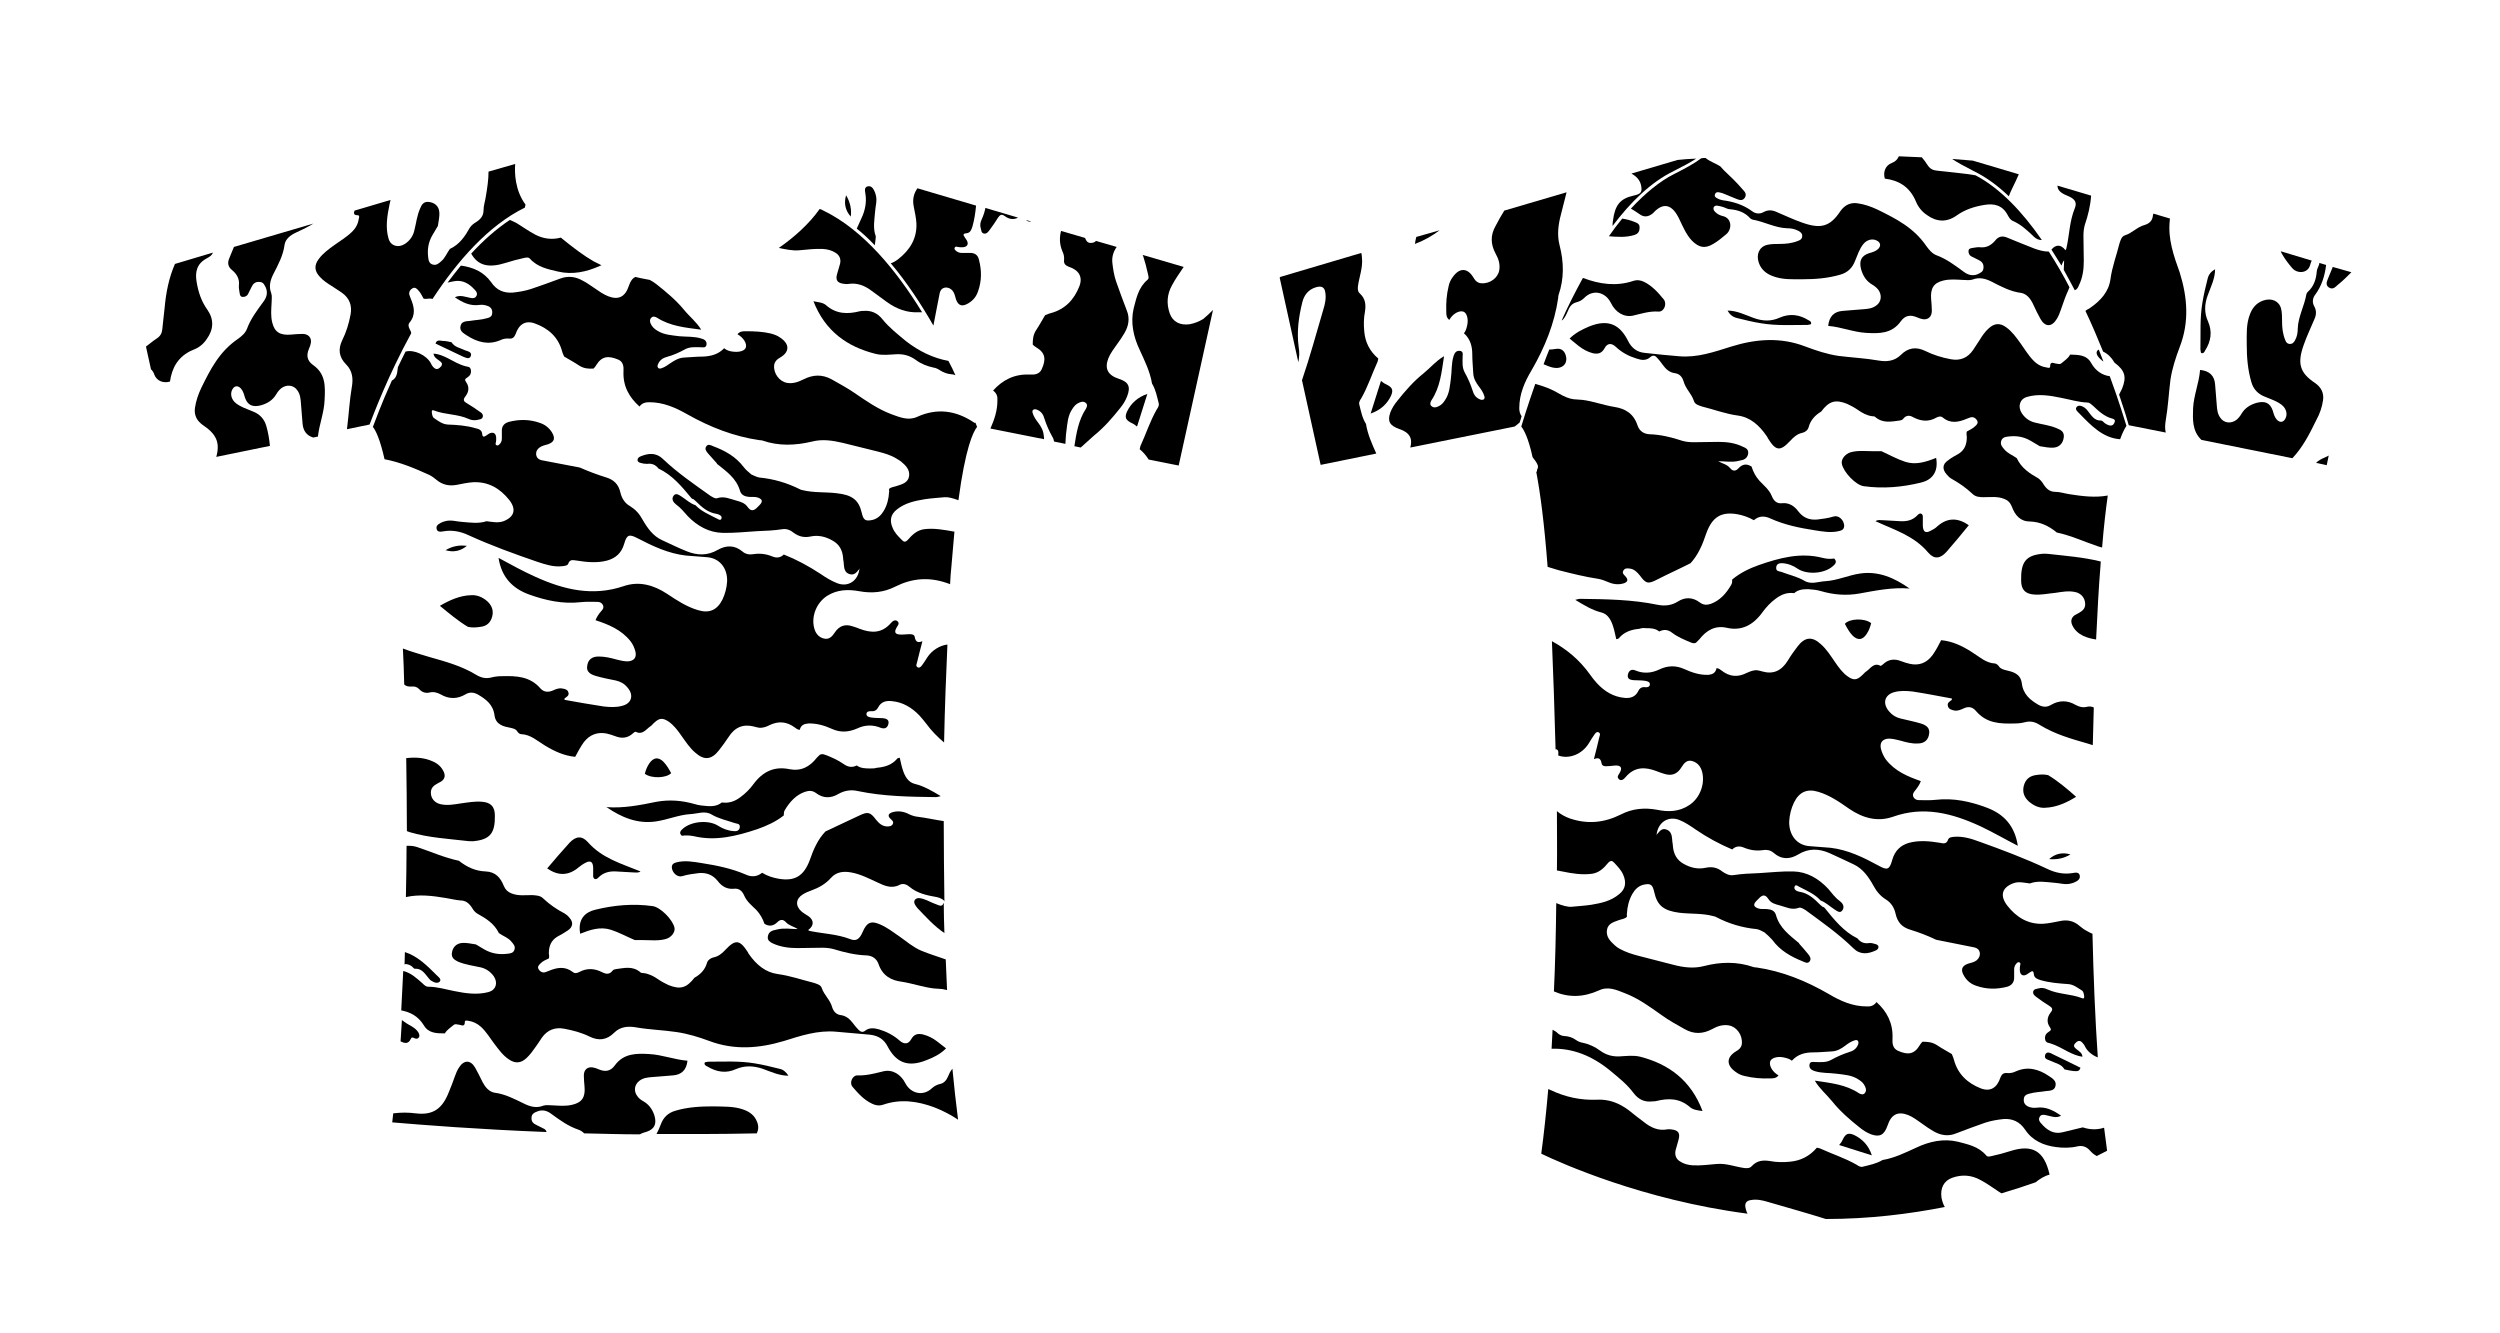 <?xml version="1.0" encoding="utf-8"?>
<!-- Generator: Adobe Illustrator 25.3.0, SVG Export Plug-In . SVG Version: 6.00 Build 0)  -->
<svg version="1.1" id="Layer_1" xmlns="http://www.w3.org/2000/svg" xmlns:xlink="http://www.w3.org/1999/xlink" x="0px" y="0px"
	 viewBox="0 0 750.2 400.1" style="enable-background:new 0 0 750.2 400.1;" xml:space="preserve">
<g>
	<path d="M122.9,98.7c-0.3-0.6-0.5-1.3,0-1.9c1.9-2.3,1.4-4.7,0.4-7.1c-0.2-0.5-0.4-1-0.5-1.4c-0.1-0.8,0.3-1.4,1-1.8
		c0.7-0.4,1.3,0.1,1.7,0.6c0.7,0.7,1.1,1.6,1.6,2.5c0.6,0.2,1.1,0,1.7,0c0.3,0,0.7,0,1,0.1c7.4-11.3,16.7-22,27.7-27.4
		c0.1-0.3,0.1-0.6,0.2-0.9c-3.2-4.3-3.3-9.6-3.1-12.2l-8,2.3c0,2.5-0.4,5-0.8,7.4c-0.2,1.4-0.7,2.8-0.7,4.2c0,1.7-0.9,2.7-2.3,3.6
		c-0.7,0.4-1.3,0.9-1.8,1.6c-1.4,2.5-3,5-6,6.4c-0.9,1.2-1.4,2.7-2.6,3.7c-0.7,0.6-1.4,1.3-2.5,1c-1.1-0.3-1.3-1.2-1.4-2.1
		c-0.3-2.4,0-4.6,1.3-6.8c0.5-0.9,1.1-1.8,1.6-2.7c0.2-1.5,0.6-2.9,0.4-4.4c-0.2-1.5-1.3-2.6-3.1-2.8c-1.6-0.2-2.2,0.9-2.6,1.9
		c-1,2.2-1.2,4.5-1.8,6.8c-0.4,1.6-1.3,2.9-2.8,3.9c-2,1.3-4.3,0.6-4.9-1.6c-1-3.4-0.4-6.9,0.3-10.3c0.1-0.4,0.2-0.9,0.3-1.3
		l-10.8,3.2c-0.2,0.6-0.5,1.4,1,1.4c0.5,0,0.4,0.6,0.3,0.9c-0.2,1.5-0.8,2.8-2,4c-1.6,1.6-3.5,2.7-5.3,4c-1.8,1.3-3.5,2.5-4.8,4.3
		c-1.4,1.9-1.2,3.6,0.4,5.3c1,1.1,2.2,1.9,3.5,2.7c1,0.6,1.9,1.3,2.9,1.9c2.5,1.7,3.3,4,2.8,6.7c-0.5,2.7-1.3,5.3-2.5,7.7
		c-1.3,2.7-1,5.1,1.2,7.3c1.9,1.9,2.1,4.3,1.7,6.6c-0.7,4-0.9,8.1-1.4,12.1c0,0.2-0.1,0.5-0.1,0.7l6.8-1.4
		c1.2-3.1,5.5-14.6,12.5-27.4C123.4,99.7,123.2,99.2,122.9,98.7z"/>
	<path d="M62,101.8c2.1-2.9,2.3-5.9,0.2-8.9c-1.8-2.5-2.7-5.3-3.2-8.3c-0.5-2.9,0-5.5,3.1-7.1c0.7-0.4,1.4-0.8,1.7-1.5
		c0-0.1,0.1-0.1,0.1-0.2l-11.4,3.4c-1.8,4.1-2.7,8.6-3.1,13.2c-0.2,2.1-0.5,4.2-0.7,6.4c-0.1,1.2-0.6,2.1-1.7,2.8
		c-1.1,0.7-2.1,1.6-3.2,2.4l1.5,6.8c0.4,0.4,0.8,0.9,1,1.6c0.7,1.9,2.7,2.7,4.7,2.1c0.6-4.1,2.4-7.6,6.9-9.5
		C59.6,104.4,61,103.3,62,101.8z"/>
	<path d="M93.9,109.5c-1.8-1.3-2-2.9-1.2-4.8c0.3-0.6,0.5-1.3,0.6-1.9c0.2-1.5-0.8-2.6-2.5-2.6c-1.1,0-2.3,0.1-3.4,0.2
		c-3.3,0.3-5-0.7-5.7-3.6c-0.5-2-0.3-3.9-0.2-5.9c0-1,0.2-2-0.1-2.9c-0.8-2-0.3-3.9,0.6-5.7c1.5-2.9,3-5.7,3.4-8.9
		c0.3-1.7,1.7-2.8,3.4-3.6c1.5-0.7,3-1.4,4.4-2.2c0.3-0.2,0.6-0.4,0.8-0.5l-23.8,7c-0.5,1.1-0.9,2.3-1.4,3.4
		c-0.6,1.4-0.4,2.6,0.9,3.6c1.4,1.2,2.2,2.6,2,4.5c-0.1,0.7,0.1,1.5,0.2,2.3c0.1,0.6,0.2,1.2,1,1.2c0.7,0,1.2-0.3,1.5-0.8
		c0.4-0.7,0.7-1.5,1.1-2.2c0.4-0.9,1.1-1.6,2.3-1.5c1.3,0,1.6,1,2,1.8c0.6,1.5,0.2,2.9-0.8,4.2c-1.9,2.6-3.8,5.1-4.9,8.1
		c-0.5,1.3-1.6,2.2-2.7,3c-5.6,3.8-8.3,9.2-11,14.7c-0.9,1.9-1.6,3.9-1.9,6c-0.3,2.1,0.5,3.8,2.3,5.1c4.1,2.7,5.3,5.3,4.1,9.6
		l16.1-3.3c-0.2-2-0.5-4-1.1-6c-0.6-2.1-2-3.6-4.2-4.4c-1.7-0.7-3.5-1.3-4.9-2.4c-1.4-1.1-1.8-2.8-1.1-4.1c0.6-1.2,1.7-1.3,2.6-0.3
		c0.7,0.8,0.9,1.7,1.2,2.7c0.8,2.3,2.3,3,4.9,2.3c2-0.6,3.5-1.6,4.5-3.3c0.4-0.7,0.9-1.3,1.5-1.8c1.6-1.2,3.7-1,4.8,0.6
		c0.9,1.2,1,2.6,1.1,3.9c0.2,2.1,0.3,4.2,0.5,6.2c0.2,2.1,1.2,3.5,3.2,4.1l1.4-0.3c0.4-3.7,1.9-7.3,2-11
		C97.6,116,97.8,112.2,93.9,109.5z"/>
	<path d="M625,338.3c-2.1,0.5-4.1,1-6.2,1.5c-2.6,0.6-4.6-0.7-6.3-2.7c-0.5-0.5-0.9-1.2-0.4-2c0.4-0.7,1.1-0.6,1.7-0.5
		c1.6,0.3,3.1,1.1,4.7,0.2c-2.3-1.6-4.6-2.8-7.4-2.4c-0.8,0.1-1.6,0-2.4-0.3c-0.9-0.4-1.5-1.1-1.4-2.2c0-1.1,0.8-1.5,1.6-1.7
		c1.7-0.5,3.4-0.5,5.1-0.8c1.1-0.1,2.5-0.1,2.8-1.5c0.4-1.5-0.9-2.3-1.8-2.9c-3.2-2.2-6.5-3.1-10.1-1.5c-0.8,0.4-1.7,0.6-2.7,0.5
		c-0.9-0.1-1.5,0.3-1.9,1.3c-1,3.1-3,4.4-5.9,3.3c-3.8-1.5-6.9-4.1-8.1-8.7c-0.1-0.5-0.4-1-0.6-1.6c-1.5-0.9-3-1.7-4.5-2.7
		c-1.4-0.9-2.8-1-4.3-1c-0.3,0.3-0.6,0.6-0.8,1c-1.7,2.9-3.7,3-6.6,1.7c-1.5-0.7-1.7-2.1-1.6-3.7c0.2-4.6-1.7-8.1-4.8-10.9
		c-0.8,1.1-1.8,1.4-3,1.3c-4.1,0-7.8-1.6-11.3-3.7c-6.9-4-14.1-6.9-21.8-8c-0.3,0-0.5,0-0.8-0.1c-4.9-1.7-9.9-1.6-14.9-0.3
		c-3.1,0.8-6.2,0.4-9.2-0.4c-3.5-0.9-7-1.8-10.5-2.7c-1.9-0.5-3.8-1.1-5.6-2.1c-0.5-0.3-1-0.6-1.4-1c-1.3-1.2-2.7-2.5-2.4-4.6
		c0.3-2,2-2.4,3.6-3c0.8-0.3,1.7-0.3,2.4-1c0-0.2,0-0.4,0-0.6c-0.1-0.1-0.1-0.2,0-0.3c0.1-2.1,0.6-4.1,1.6-5.9
		c0.8-1.4,1.8-2.4,3.3-2.8c2.2-0.5,2.8-0.1,3.3,2.2c0.9,4.1,2.9,5.6,7.6,6.2c3.4,0.4,6.8,0.1,10.1,1c0.3,0.1,0.6,0.1,0.9,0.3
		c3.8,2,7.9,3.2,12.1,3.6c0.8,0.1,1.6,0.6,2.4,1c0.8,0.7,1.6,1.4,2.3,2.2c2.4,3.3,5.7,5.1,9.2,6.5c0.7,0.3,1.5,0.8,2.1-0.1
		c0.5-0.8-0.1-1.6-0.6-2.2c-0.8-1-1.7-2-2.5-2.9c-0.1-0.1-0.2-0.3-0.2-0.4l-0.1,0c-2.7-2.3-5.7-4.4-6.8-8.4
		c-0.4-1.3-1.5-1.6-2.6-1.7c-0.9-0.1-1.8,0.1-2.7-0.2c-1.4-0.5-1.6-1.2-0.5-2.3c0.3-0.3,0.6-0.6,0.9-0.9c1-1,1.8-0.9,2.6,0.3
		c0.9,1.4,2.1,1.6,3.5,2c1.9,0.5,3.6,1.5,5.7,0.7c0.6-0.2,1.3,0.3,2,0.7c4.9,3.6,9.9,7.1,14.3,11.4c2.1,2.1,4.4,1.8,6.8,0.7
		c0.4-0.2,0.8-0.5,0.8-1.1c-0.1-0.5-0.5-0.7-0.9-0.8c-0.6-0.2-1.3-0.4-2-0.3c-1.3,0.2-2.5-0.2-3.4-1.4c-4.1-2-7-5.6-9.9-9.2
		c-0.1-0.1-0.2-0.2-0.3-0.2c-0.1,0-0.2-0.1-0.3-0.1c-0.2-0.2-0.5-0.4-0.7-0.6l0,0c-1.8-1.8-3.6-3.5-6.2-3.9
		c-0.7-0.1-1.8-0.6-1.5-1.5c0.3-1,1.2,0,1.8,0.2c2.1,1.1,4.3,2,6,3.9c1.6,0.6,2.8,1.8,4.2,2.7c0.8,0.5,1.7,1.3,2.4,0.2
		c0.7-1.1,0-2.1-0.8-2.7c-1.4-1-2.4-2.4-3.5-3.7c-2.9-3.1-6.4-5.1-10.4-5.2c-3.4-0.1-6.9,0.3-10.3,0.5c-2.6,0.1-5.2,0.2-7.7,0.6
		c-1.3,0.2-2.4-0.4-3.4-1.1c-1.5-1.2-3.1-1.5-5-1.1c-2.3,0.5-4.5,0-6.6-1.2c-2-1.1-3-2.9-3.2-5.3c0-0.6-0.2-1.2-0.2-1.8
		c-0.1-1.4-0.3-2.7-1.8-3.2c-1.4-0.5-2.1,0.7-2.9,1.6c0,0,0,0.1-0.1,0.1c0,0-0.1,0-0.1,0c0.1,0,0.1-0.1,0.2-0.1
		c0.4-3.7,3.4-5.7,6.7-4.5c1.8,0.7,3.4,1.8,5,2.9c3.5,2.4,7.2,4.4,11,6c1-1,2.2-1.1,3.4-0.6c1.9,0.8,3.8,1.1,5.8,0.8
		c1.1-0.2,2.3,0,3.2,0.8c2.4,2.1,4.9,2,7.4,0.5c3.1-1.9,6.2-1.8,9.4-0.4c2.5,1.1,4.9,2.3,7.3,3.4c2.7,1.3,4.4,3.7,5.9,6.4
		c0.9,1.7,2.1,3.1,3.7,4.1c1.5,0.9,2.5,2.4,2.9,4.2c0.6,2.8,2.1,4.2,4.5,4.9c2.6,0.8,5.2,1.8,7.7,3c3.8,0.8,7.7,1.5,11.5,2.3
		c0.8,0.2,1.4,0.6,1.6,1.6c0.1,1-0.3,1.7-1,2.3c-0.8,0.6-1.7,0.7-2.6,1c-1.9,0.7-2.2,1.9-1.1,3.7c0.9,1.5,2.1,2.4,3.6,2.9
		c3.1,1.1,6.2,1.1,9.3,0.3c1.4-0.4,2.2-1.4,2.1-3c0-0.7,0-1.5,0-2.2c0-0.8,0.3-1.4,0.8-1.9c0.2-0.2,0.5-0.4,0.8-0.2
		c0.4,0.2,0.3,0.5,0.2,0.9c-0.1,0.4-0.1,0.9-0.1,1.3c0,1.5,0.9,2.1,2.1,1.4c0.3-0.2,0.6-0.4,0.9-0.6c0.6-0.4,1.1-0.7,1.2,0.5
		c0.1,1.2,1.1,1.5,2,1.8c2.7,0.8,5.5,1,8.3,1.2c1.6,0.1,2.8,1.1,4.1,1.9c0.5,0.3,0.6,1,0.7,1.6c0.1,0.7-0.1,1-0.7,0.7
		c-3.4-1.3-7-1.1-10.3-2.6c-0.8-0.4-1.8-0.6-2.7-0.3c-0.6,0.2-1.4,0.1-1.6,1c-0.1,0.8,0.5,1.2,1,1.6c1.2,0.9,2.5,1.8,3.8,2.6
		c0.9,0.6,1.3,1,0.4,2.1c-1,1.3-1.2,2.9-0.2,4.3c0.5,0.7,0.4,1-0.3,1.4c-0.8,0.5-1.3,1.2-1.1,2.3c0.2,1.1,1,1,1.6,1.2
		c1.9,0.6,3.6,1.6,5.3,2.5c1.4,0.7,2.8,1.3,4.3,1.5c-0.1-1.2-1-1.6-1.7-2.2c-0.5-0.4-1.2-0.9-0.6-1.7c0.6-0.7,1.3-1.2,2.1-0.5
		c0.4,0.4,0.8,0.9,1,1.4c0.7,1.4,2.2,2.6,3.8,3.2c-0.8-11.7-1.3-24.3-1.6-37.1c-0.5-0.2-1.1-0.5-1.6-0.8c-0.8-0.4-1.5-0.9-2.2-1.5
		c-1.8-1.6-3.8-2-6-1.5c-1.6,0.3-3.3,0.7-5,0.8c-4.5,0.2-8-1.9-10.8-5.5c-2.2-2.9-1.6-5.3,1.7-6.6c1.7-0.7,3.4-0.2,5.1,0
		c2.4-0.9,4.9-0.4,7.4-0.2c1.7,0.1,3.3,0.7,5,0.2c0.2-0.1,0.5-0.1,0.7-0.2c0.9-0.4,2.1-0.9,1.9-2.1c-0.2-1.3-1.5-0.9-2.3-0.8
		c-2.5,0.4-5-0.1-7.3-1.2c-6.8-3.2-13.7-5.8-20.7-8.3c-2.4-0.9-4.9-1.6-7.4-1.4c-0.7,0.1-1.5,0.1-1.8,0.8c-0.5,1.5-1.5,1.2-2.5,1
		c-3.1-0.5-6.2-0.8-9.2,0c-2.5,0.7-4.3,2.3-5.1,5.2c-0.8,2.9-1.5,3.1-4,1.7c-4.6-2.5-9.3-4.8-14.5-5.4c-2.1-0.2-4.3-0.3-6.4-0.5
		c-3.7-0.3-6.1-3.3-6-7.4c0.1-2,0.6-3.9,1.4-5.6c1.6-3.3,4-4.3,7.3-3.3c3.4,1,6.3,3,9.3,5.1c4.1,2.8,8.5,4,13.1,2.4
		c9.2-3.3,17.8-1.1,26.4,2.9c3.8,1.8,7.4,3.9,11.1,5.8c-0.9-6-4.2-9.5-9.2-11.4c-5-1.9-10.1-3-15.4-2.4c-1.7,0.2-3.3,0.1-5,0.1
		c-0.7,0-1.3-0.2-1.7-0.9c-0.4-0.8,0-1.4,0.5-2c0.7-0.9,1.3-1.7,1.7-2.8c-3.9-1.4-7.7-2.9-10.5-6.5c-0.7-1-1.2-2.1-1.5-3.3
		c-0.3-1.6,0.3-2.6,1.8-2.9c1.3-0.2,2.6,0.2,3.9,0.5c1.8,0.5,3.5,1,5.4,0.9c2,0,3.2-1.1,3.4-3c0.2-1.4-0.5-2.4-2.5-3
		c-2-0.6-4.1-1-6.1-1.5c-1.3-0.3-2.5-1-3.4-2.1c-2.1-2.4-1.4-5,1.5-5.8c1.8-0.5,3.6-0.4,5.5-0.2c4,0.6,7.9,1.4,11.8,2.1
		c0,0.2,0,0.3,0,0.4c-0.6,0.5-1.4,0.8-1.2,1.8c0.2,1,1.1,1.2,1.9,1.4c1,0.2,1.9-0.2,2.8-0.6c1.4-0.7,2.7-0.5,3.7,0.7
		c3.2,3.8,7.3,3.9,11.5,3.8c1.1,0,2.2-0.1,3.3-0.4c1.6-0.4,3-0.1,4.5,0.9c4.4,2.7,9.3,4.1,14.2,5.5c0.5,0.2,1.1,0.3,1.6,0.5
		c0.1-3.9,0.2-7.6,0.3-11.3c-0.6-0.3-1.3-0.4-2.1-0.2c-1.2,0.3-2.3,0-3.4-0.6c-2.4-1.4-4.9-1.4-7.3,0c-1.3,0.8-2.5,0.7-3.8,0
		c-2.4-1.4-4.6-3.1-5-6.5c-0.4-2.9-2.7-3.4-4.8-3.9c-0.8-0.2-1.6-0.4-2.1-1.2c-0.3-0.4-0.7-0.7-1.1-0.8c-2.8-0.1-4.8-2.1-7.1-3.5
		c-2.8-1.8-5.8-3.2-9.1-3.5c-0.8,1.6-1.6,3.1-2.6,4.5c-1.8,2.4-4.1,3.2-6.8,2.6c-0.9-0.2-1.8-0.5-2.6-0.8c-2-0.8-3.8-0.6-5.4,0.9
		c-0.2,0.2-0.6,0.5-0.8,0.5c-2-1.1-3,0.8-4.3,1.7c-0.5,0.3-0.8,0.8-1.3,1.2c-1.5,1.4-2.5,1.5-4.2,0.3c-1.6-1.1-2.8-2.8-3.9-4.4
		c-1.3-1.9-2.5-3.8-4.2-5.3c-2.6-2.4-4.8-2.2-7,0.7c-1,1.3-2,2.7-2.9,4.2c-1.9,3.1-4.4,4.2-7.6,3.3c-0.6-0.2-1.2-0.3-1.8-0.4
		c-1,0-2,0.4-2.9,0.8c-2.7,1.4-5.2,1.2-7.6-0.7c-0.4-0.3-0.9-0.7-1.5-0.7c-0.3,1.5-1.3,1.9-2.5,2c-2.5,0.1-4.9-0.7-7.1-1.7
		c-2.6-1.2-5.1-1.1-7.6,0.1c-2.3,1.1-4.7,1.3-7.1,0.3c-1.1-0.5-2-0.1-2.3,1.2c-0.3,1.5,0.9,1.6,1.7,1.7c1.2,0.1,2.3,0,3.5,0.2
		c0.6,0.1,1.4,0.3,1.4,1c0,0.9-0.9,1-1.5,0.9c-0.9-0.1-1.6,0.3-2,1.2c-0.9,1.8-2.5,2.2-4.2,2c-3.2-0.3-5.9-1.9-8.2-4.4
		c-0.7-0.8-1.4-1.6-2-2.5c-3.2-4.5-7.1-7.7-11.5-10.1c0.4,9.7,0.8,20.8,1.1,32.5c0.2-0.1,0.3-0.1,0.5,0.1c0.5,0.3,0.3,1.1,0.3,1.7
		c3.3,1.2,7.2-0.4,9.2-3.7c0.5-0.8,1-1.7,1.6-2.5c0.3-0.5,0.8-1.1,1.4-0.7c0.6,0.4,0.2,1,0.1,1.5c-0.5,2.1-1,4.2-1.6,6.5
		c1.2-0.5,2-0.4,2.3,1.2c0.1,0.9,1,1,1.8,0.9c0.9,0,1.8-0.2,2.7-0.2c1.4,0.1,1.7,0.8,1,2.1c-0.3,0.6-1.1,1.3-0.3,2
		c0.7,0.7,1.5,0,2-0.6c2.7-3.2,5.9-3.1,9.3-1.8c0.8,0.3,1.5,0.6,2.3,0.8c2.1,0.7,3.9,0.2,5.2-2c0.8-1.3,1.7-2.3,3.3-1.8
		c1.6,0.5,2.5,1.7,2.9,3.3c0.9,3.7-0.8,7.9-3.9,9.9c-3,2-6.3,2.1-9.6,1.4c-3.8-0.7-7.4-0.4-10.9,1.4c-5,2.5-10,3-15.3,1.2
		c-1.4-0.5-2.7-1.2-3.9-2.2c0,5.9,0.1,11.8,0,17.8c0.5,0.1,1.1,0.2,1.6,0.3c2.9,0.6,5.9,1.1,8.9,0.7c2.1-0.3,3.5-1.6,4.8-3.2
		c0.8-0.9,1.3-0.8,2,0c1,1.1,2,2.1,2.6,3.5c1,2.3,0.7,4.3-1.2,5.8c-2.5,2.1-5.4,2.7-8.4,3.2c-2,0.3-3.9,0.4-5.9,0.6
		c-1.2,0.1-2.9-0.4-4.6-1.1c-0.1,9-0.3,17.9-0.7,26.5c4.4,1.9,8.8,1.8,13.5-0.3c2.7-1.3,5.2-0.2,7.7,0.8c4,1.5,7.6,4.1,11.1,6.6
		c2.2,1.6,4.6,2.9,6.9,4.2c2.8,1.6,5.5,1.5,8.3,0c1.6-0.9,3.2-1.4,5-1.1c2.3,0.4,4.1,2.8,3.9,5.4c0,0.7-0.4,1.3-0.8,1.7
		c-0.3,0.3-0.7,0.5-1,0.7c-2.9,1.8-2.9,4.2,0,6.2c0.8,0.6,1.7,1,2.7,1.2c2.5,0.6,5,0.8,7.6,0.7c0.9,0,1.8,0,2.5-0.9
		c-1.8-1-2.9-2.9-2.5-4.2c0.3-1,2.1-1.6,4-1.2c0.9,0.2,1.8,0.4,2.5,1c1.7-1.9,3.9-2.5,6.3-2.5c1.9,0,3.8-0.2,5.8-0.3
		c1.5-0.1,2.7-0.8,3.9-1.7c0.9-0.7,1.8-1.3,2.8-1.6c0.3-0.1,0.7-0.2,1,0.1c0.3,0.4,0.2,0.9,0,1.3c-0.5,1.2-1.5,1.8-2.6,2.1
		c-1.9,0.6-3.7,1.4-5.5,2.4c-1.5,0.8-3.1,0.6-4.6,0.6c-0.6,0-1.6-0.3-1.8,0.7c-0.2,1.2,0.6,1.7,1.5,2c2.2,0.7,4.4,0.5,6.6,0.8
		c2.3,0.3,4.7,0.4,6.7,1.8c0.8,0.5,1.5,1.1,1.9,2.1c0.3,0.7,0.4,1.3-0.1,1.9c-0.5,0.6-1.1,0.4-1.7,0.1c-4-2.7-8.6-3.1-13.1-3.8
		c0,0-0.1,0-0.2,0c1.4,2.4,3.5,4.1,5.2,6.2c2.4,3,5.3,5.5,8.2,7.8c1.1,0.9,2.2,1.6,3.5,2.1c2.6,0.9,3.9,0.2,4.9-2.6
		c1.1-3.4,3.1-4.4,6.2-3.2c1.5,0.6,2.9,1.7,4.2,2.6c1.1,0.8,2.1,1.5,3.3,2.2c2.2,1.3,4.5,1.7,6.9,0.7c2.9-1.1,5.8-2.2,8.7-3.2
		c1.8-0.6,3.7-0.9,5.5-1.1c2.7-0.2,4.9,0.8,6.5,3.2c2.3,3.4,5.6,4.7,9.2,5.2c2.2,0.3,4.4,0.3,6.5-0.2c1.4-0.3,2.6,0,3.7,1.2
		c0.6,0.7,1.3,1.3,2.1,1.7c1.9-1,3-1.5,3.1-1.6c-0.3-2.2-0.6-4.5-0.9-6.9C629.2,339.1,627.1,339,625,338.3z"/>
	<path d="M490.2,328c1.5,2,3.4,2.8,5.7,2.5c0.4,0,0.7,0,1.1-0.1c3.6-0.9,7-0.9,10.1,1.8c1,0.9,2.5,1,3.8,1.2
		c-3.5-9.3-10.2-14.1-18.7-16.3c-2-0.5-4.2-0.2-6.2-0.1c-2.1,0.1-4-0.4-5.8-1.7c-1.6-1.2-3.4-2-5.3-2.4c-0.8-0.1-1.5-0.5-2.1-0.9
		c-1-0.7-2-1-3.2-1.1c-0.8,0-1.5-0.3-2.1-0.8c-0.5-0.5-1-0.8-1.6-1.1c-0.1,1.9-0.2,3.8-0.3,5.7c6.3-0.2,12.1,2.1,17.5,6.5
		C485.6,323.3,488.2,325.3,490.2,328z"/>
	<path d="M603.3,345.4c-1.9,0.6-3.7,1.1-5.6,1.5c-0.6,0.1-1.2,0.4-1.7-0.2c-2.3-2.7-5.5-3.3-8.5-4.1c-4.3-1-8.5-0.1-12.5,1.8
		c-3.3,1.5-6.5,3.1-10.1,3.7c-1.8,1.1-3.9,1.5-5.9,2c-0.7,0.2-1.3-0.2-1.9-0.6c-3.5-2-7.3-3.2-11-4.9c-0.3-0.1-0.6-0.1-0.9-0.2
		c-2.2,2.6-4.9,3.9-8,4.2c-2,0.2-4.1,0.2-6.1-0.2c-2-0.3-3.8-0.2-5.4,1.5c-0.6,0.7-1.4,0.7-2.3,0.6c-2.8-0.4-5.5-1.5-8.4-1.2
		c-2.3,0.2-4.6,0.5-7,0.4c-1.4-0.1-2.7-0.4-3.9-1.2c-1.1-0.7-1.6-1.8-1.3-3.3c0.3-1.1,0.6-2.1,0.9-3.2c0.5-1.8,0-2.7-1.6-3
		c-0.6-0.1-1.2-0.2-1.8-0.1c-2.6,0.5-4.9-0.5-7-2.2c-1.5-1.1-3-2.3-4.5-3.5c-2.9-2.2-6.1-3.4-9.6-3.2c-4.9,0.2-9.5-0.8-13.9-2.9
		c-0.2-0.1-0.5-0.2-0.7-0.3c-0.6,6.9-1.3,13.5-2.1,19.4c5.8,2.8,30.5,13.9,61.9,18c-0.2-0.4-0.4-0.8-0.5-1.3c-0.5-1.7,0-2.6,1.6-2.8
		c1.7-0.3,3.5,0.1,5.1,0.6c5.8,1.7,11.6,3.3,17.3,5.1c13,0,25-1.5,35.7-3.6c-0.5-0.8-0.8-1.8-1-2.8c-0.4-2.9,0.7-5.1,3.3-6
		c2.9-1,5.7-0.8,8.4,0.7c1.9,1,3.7,2.3,5.5,3.5c0.3,0.2,0.5,0.3,0.8,0.5c3.7-1.1,7.1-2.2,10.2-3.3c1.3-1,2.6-1.9,4.2-2.3
		c0-0.1,0-0.1,0-0.2C613.4,345.4,609.9,343.3,603.3,345.4z"/>
	<path d="M627.5,108.9c-1.4-2.5-3.9-2.4-6.3-2.5c-0.6,1.2-1.7,1.8-2.6,2.6c-0.6,0.5-1.1,0.1-1.7,0.1c-0.7-0.1-1.7-0.8-1.7,0.9
		c0,0.5-0.6,0.4-0.9,0.3c-1.5-0.2-2.8-0.8-4-2c-1.6-1.6-2.7-3.5-4-5.3c-1.3-1.8-2.5-3.5-4.3-4.8c-1.9-1.4-3.6-1.2-5.3,0.4
		c-1.1,1-1.9,2.2-2.7,3.5c-0.6,1-1.3,1.9-1.9,2.9c-1.7,2.5-4,3.3-6.7,2.8c-2.7-0.5-5.3-1.3-7.7-2.5c-2.7-1.3-5.1-1-7.3,1.2
		c-1.9,1.9-4.3,2.1-6.6,1.7c-4-0.7-8.1-0.9-12.1-1.4c-3.4-0.5-6.7-1.6-9.9-2.8c-7.5-2.9-14.9-2.3-22.3,0c-5.1,1.6-10.2,3.4-15.7,2.9
		c-3.4-0.3-6.8-0.6-10.2-1c-2.3-0.2-4-1.4-5.1-3.7c-2.3-4.5-5.6-6.7-11.7-4.2c-2.1,0.9-4.1,1.9-5.8,3.6c0.9,0.7,1.8,1.5,2.7,2.2
		c1.3,1,2.7,1.8,4.3,2.2c1.5,0.3,2.6,0.1,3.5-1.5c0.8-1.5,2-1.7,3.4-0.4c1.8,1.7,3.9,2.8,6.2,3.5c1.5,0.5,2.9,0.7,4.2-0.5
		c0.7-0.6,1.4-0.4,1.9,0.2c0.6,0.6,1.2,1.4,1.7,2.1c1,1.4,2.1,2.4,3.8,2.6c1.3,0.2,2.1,1.1,2.5,2.4c0.6,2.3,2.4,3.7,3.1,5.9
		c0.3,1.1,1.6,1.4,2.5,1.7c3.6,0.9,7,2.2,10.7,2.7c3.7,0.5,6.4,2.9,8.6,6.1c0.2,0.2,0.3,0.5,0.4,0.7c2.4,3.9,3.7,4,6.7,0.8
		c1-1.1,2.1-2.1,3.6-2.4c0.8-0.2,1.6-0.7,1.9-1.6c0.6-2.3,2-3.7,3.8-4.8c2.4-3.2,4.3-3.7,7.8-2.3c1.1,0.5,2.2,1.1,3.2,1.8
		c1.3,0.9,2.7,1.7,4.3,1.9c0.3,0,0.8,0,1,0.3c2.3,1.9,4.8,1.3,7.2,1c0.4-0.1,0.8-0.1,1.1-0.5c0.9-1.2,2-1.1,3-0.5
		c2.3,1.2,4.6,1.5,7,0.1c0.6-0.3,1.3-0.5,1.9,0c2.3,1.9,4.7,1.4,7.1,0.4c0.5-0.2,1-0.4,1.4-0.5c0.8-0.1,1.4,0.3,1.8,1
		c0.4,0.7-0.1,1.3-0.6,1.7c-0.7,0.7-1.6,1.1-2.5,1.6c-0.2,0.6,0,1.1,0,1.7c0,2.2-0.7,3.9-2.5,5c-1.1,0.6-2.2,1.2-3.2,2
		c-1.6,1.1-1.7,2.6-0.4,4.1c0.4,0.5,0.9,1,1.4,1.3c2.3,1.3,4.4,2.7,6.4,4.6c0.9,0.9,2.1,1,3.3,1c2.1,0,4.2-0.3,6.2,0.5
		c1.1,0.4,1.8,1.1,2.3,2.3c1,2.7,2.6,4.5,5.5,4.5c3,0.1,5.6,1.3,8,3.3c4.3,0.9,8.3,2.8,12.5,4.2c0.4,0.1,0.7,0.2,1.1,0.3
		c0.5-6.2,1.1-11.3,1.7-15.6c-3.8,0.7-7.7,0.2-11.5-0.4c-1.4-0.2-2.8-0.7-4.2-0.7c-1.7,0-2.7-0.9-3.6-2.3c-0.4-0.7-0.9-1.3-1.6-1.8
		c-2.5-1.4-5-3-6.4-6c-1.2-0.9-2.7-1.4-3.7-2.6c-0.6-0.7-1.3-1.4-1-2.5c0.3-1.1,1.2-1.3,2.1-1.4c2.4-0.3,4.6,0,6.8,1.3
		c0.9,0.5,1.8,1.1,2.7,1.6c1.5,0.2,2.9,0.6,4.4,0.4c1.5-0.2,2.6-1.3,2.8-3.1c0.2-1.6-0.9-2.2-1.9-2.6c-2.2-1-4.5-1.2-6.8-1.8
		c-1.6-0.4-2.9-1.3-3.9-2.8c-1.3-2-0.6-4.3,1.6-4.9c3.4-1,6.9-0.4,10.3,0.3c2.6,0.5,5.1,1.3,7.8,1.4c0.7,0,1.2,0.6,1.7,1
		c1.7,1.6,3.4,3.2,5.7,3.8c0.4,0.1,1,0.3,0.8,1c-0.2,0.6-0.6,1.2-1.4,1.1c-0.6-0.1-1.2-0.4-1.7-0.8c-0.3-0.3-0.7-0.7-1-0.7
		c-2,0.1-2.9-1.5-4-2.9c-0.3-0.4-0.6-0.7-1-1c-0.8-0.5-1.8-0.9-2.4-0.1c-0.5,0.7,0.4,1.4,0.9,1.9c3.5,3.6,7,7.3,12.1,7.7
		c0,0,0,0,0.1,0c0.8-2.2,1.5-3.4,1.9-4c-0.5-1.6-2.2-7.3-5-14.9C630.9,112.6,628.9,111.4,627.5,108.9z"/>
	<path d="M631.2,108.5c-0.5-1.2-0.9-2.4-1.4-3.6c-0.2,0.1-0.3,0.2-0.5,0.4c-0.3,0.5-0.1,1,0.1,1.4
		C629.9,107.5,630.5,108,631.2,108.5z"/>
	<path d="M489.4,62.6c0.8,0.5,1.7,1,2.5,1.6c1.4,1.1,2.8,0.9,4.1-0.2c0,0,0.1-0.1,0.1-0.1c3.3-3.6,5.9-2.2,7.8,1.8
		c1.1,2.3,2.1,4.7,3.8,6.5c2.1,2.1,3.9,2.5,6.4,1c1.4-0.8,2.7-1.9,3.9-2.9c1.8-1.5,1.7-4.7-0.8-5.4c-0.9-0.2-1.9-0.6-2.6-1.4
		c-0.3-0.3-0.5-0.7-0.4-1.2c0.2-0.5,0.6-0.6,1-0.6c0.6,0.1,1.2,0.2,1.8,0.4c0.7,0.2,1.4,0.7,2.2,0.7c2.3,0.2,4.4,0.9,6,2.7
		c0.2,0.2,0.4,0.3,0.7,0.4c3.5,0.6,6.8,2.5,10.4,2.6c1.2,0,2.3,0.2,3.4,0.8c0.6,0.3,1.2,0.8,1.1,1.7c-0.1,0.8-0.7,1.1-1.3,1.3
		c-1.7,0.7-3.6,0.9-5.4,0.9c-1.3,0-2.7,0-3.9,0.3c-2.3,0.6-3.3,2.9-2.4,5.4c0.7,2,2.2,3.2,4,3.9c3,1.2,6.1,1,9.2,1
		c3.8,0,7.6-0.3,11.3-1.4c2.1-0.6,3.6-2,4.4-4.2c0.7-1.7,1.3-3.5,2.4-4.9c1.1-1.4,2.8-1.8,4.1-1.1c1.2,0.6,1.3,1.7,0.3,2.6
		c-0.8,0.7-1.7,0.9-2.7,1.2c-2.3,0.8-3,2.3-2.3,4.9c0.6,2,1.6,3.5,3.3,4.5c0.7,0.4,1.3,0.9,1.8,1.5c1.2,1.6,1,3.7-0.6,4.8
		c-1.2,0.9-2.6,1-3.9,1.1c-2.1,0.2-4.2,0.3-6.2,0.5c-2.5,0.2-4,1.6-4.3,4.5c3.9,0.3,7.6,1.9,11.5,2.1c3.7,0.2,7.6,0.3,10.3-3.5
		c1.3-1.8,2.9-2,4.8-1.2c0.6,0.3,1.3,0.5,1.9,0.6c1.5,0.2,2.6-0.8,2.6-2.5c0-1.1-0.1-2.3-0.2-3.4c-0.3-3.3,0.7-5,3.6-5.7
		c2-0.5,3.9-0.3,5.9-0.2c1,0,2,0.2,2.9-0.1c2-0.8,3.9-0.3,5.7,0.6c2.9,1.5,5.7,3,8.9,3.4c1.7,0.3,2.8,1.7,3.6,3.4
		c0.7,1.5,1.4,3,2.2,4.4c1.4,2.5,3.4,2.5,4.9,0c0.5-0.8,0.9-1.8,1.2-2.7c0.6-1.6,1.1-3.3,1.8-4.9c0.3-0.7,0.6-1.3,0.8-1.9
		c-1.9-3.7-4-7.3-6.2-10.7c-1.5,0-2.9-0.4-4.3-0.9c-2.7-1.1-5.4-2.1-8.2-3.3c-1.4-0.6-2.6-0.4-3.6,0.9c-1.2,1.4-2.6,2.2-4.5,2
		c-0.7-0.1-1.5,0.1-2.3,0.2c-0.6,0.1-1.2,0.2-1.2,1c0,0.7,0.3,1.2,0.8,1.5c0.7,0.4,1.5,0.7,2.2,1.1c0.9,0.4,1.6,1.1,1.5,2.3
		c0,1.3-1,1.6-1.8,2c-1.5,0.6-2.9,0.2-4.2-0.8c-2.6-1.9-5.1-3.8-8.1-4.9c-1.3-0.5-2.2-1.6-3-2.7c-3.8-5.6-9.2-8.3-14.7-11
		c-1.9-0.9-3.9-1.6-6-1.9c-2.1-0.3-3.8,0.5-5.1,2.3c-3.1,4.7-5.9,5.5-11.5,3.5c-2.6-0.9-5.1-2.1-7.7-3.2c-1.3-0.6-2.6-0.7-4,0.1
		c-1.1,0.6-2.4,0.4-3.3-0.3c-2.7-2-5.7-2.9-8.8-3.3c-0.6-0.1-1.2-0.3-1.7-0.6c-0.4-0.2-0.9-0.5-0.7-1.1c0.2-0.7,0.7-0.8,1.2-0.7
		c0.6,0.1,1.3,0.3,1.9,0.6c1.1,0.4,2.3,1,3.4,1.4c0.8,0.3,1.8,0.7,2.5-0.4c0.7-1.2-0.2-1.9-0.8-2.6c-1.7-2-3.6-3.8-5.5-5.6
		c-0.4-0.4-0.7-0.8-1.1-1.2l0,0c-1.4-0.9-3.1-1.4-4.4-2.5c-0.5,0-0.9,0-1.3,0.1c-2,1.5-4.7,3-8.1,4.7
		C498,54.4,493.6,58.1,489.4,62.6z"/>
	<path d="M574.9,60.4c0.7,1.7,1.8,3.1,3.3,4.1c2.9,2.1,5.9,2.3,8.9,0.2c2.5-1.8,5.3-2.7,8.3-3.2c2.9-0.5,5.5,0,7.1,3.1
		c0.4,0.7,0.8,1.4,1.5,1.7c2.4,1,4.3,2.8,6.3,4.7c0.7,0.7,1.6,1.1,2.4,1c-5.8-8.4-12.5-15.5-19.9-19.4c-1.7-0.3-3.4-0.5-5.2-0.7
		c-2.1-0.2-4.2-0.5-6.4-0.7c-1.2-0.1-2.1-0.6-2.8-1.7c-0.5-0.8-1.1-1.6-1.7-2.3c-2.2-0.1-4.5-0.2-6.9-0.3c-0.4,0.9-1,1.6-2.1,2
		c-1.9,0.7-2.7,2.7-2.1,4.7C569.6,54.1,573,55.9,574.9,60.4z"/>
	<path d="M461,141.6c1.2,6.3,2.4,15.3,3.4,28.4c0,0,0,0,0,0.1c1.1,0.3,2.2,0.7,3.3,1c3.9,1,7.9,2,11.9,2.6c1.2,0.2,2.3,0.7,3.3,1.1
		c1.5,0.6,3,0.7,4.5,0.2c1-0.4,1.3-1,0.4-2c-0.4-0.5-1.1-0.9-0.7-1.7c0.4-0.8,1.1-0.8,1.8-0.7c1.4,0.1,2.3,1,3.2,2.1
		c1.8,2.5,2.5,2.6,5.2,1.2c3.3-1.7,6.7-3.2,10-4.9c2.3-2.5,3.6-5.6,4.7-8.9c1.8-5,4.5-6.6,9.3-5.8c1.7,0.3,3.4,0.9,5,1.8
		c1.6-1.4,3.3-1.3,5-0.5c4.2,1.9,8.6,2.8,13.1,3.5c2.5,0.4,5.1,0.9,7.7,0.2c0.7-0.2,1.3-0.5,1.3-1.6c-0.1-1.7-1.7-3.2-3.2-2.7
		c-1.6,0.5-3.3,0.7-4.9,0.9c-2.3,0.2-4.2-0.5-5.7-2.5c-1.2-1.6-2.8-2.6-4.8-2.4c-1.5,0.2-2.5-0.6-3.1-2.1c-0.8-2-2.4-3.2-3.7-4.6
		c-1.1-1.2-1.9-2.7-2.4-4.3c-1.4-0.9-2.7-0.8-3.9,0.5c-0.8,0.9-1.7,1-2.5,0c-1-1.2-2.4-1.4-3.6-2.1c2.1,0,4.1,0.4,6.1-0.1
		c0.4-0.1,0.9-0.2,1.3-0.3c0.9-0.3,1.5-1,1.6-2c0.1-1.1-0.7-1.6-1.5-1.9c-2.4-1.2-4.9-1.5-7.4-1.5c-2.5,0-5,0.1-7.5,0.1
		c-1.1,0-2.2-0.1-3.3-0.4c-3.3-1.1-6.6-1.9-10-2c-1.6-0.1-2.9-0.9-3.5-2.6c-1.2-3.7-3.8-5.1-7-5.6c-3.2-0.5-6.3-1.7-9.5-2.1
		c-0.9-0.1-1.8-0.1-2.7-0.2c-1.5-0.2-2.8-0.8-4.2-1.6c-2.3-1.4-4.7-2.3-7.3-3c-2.3,6.6-3.8,11.4-4.2,12.8c0.8,1,2.1,3.3,3.4,9.2
		c0.3,0.4,0.6,0.8,0.9,1.2c0.5,0.8,1.1,1.6,0.4,2.6C461.3,141.4,461.2,141.5,461,141.6z"/>
	<path d="M490.5,70.5c0.9-0.3,1.5-0.9,1.5-2.1c0.1-1.2-0.7-1.5-1.5-1.8c-1.2-0.5-2.4-0.8-3.7-1c-1.4,1.7-2.7,3.4-4,5.3
		C485.4,71.1,488,71.3,490.5,70.5z"/>
	<path d="M469.2,95.7c0.6-0.8,1-1.7,1.4-2.6c0.5-1.3,1.3-2.1,2.5-2.4c0.8-0.2,1.6-0.6,2.3-1.3c2.5-2.6,6.3-1.9,8,1.5
		c1.4,2.9,4,4.4,6.7,3.8c2.5-0.6,5-1.4,7.6-1.2c1.6,0.1,2.6-2.2,1.6-3.6c-1.7-2.1-3.5-4.1-5.9-5.3c-1-0.5-2.1-0.7-3.3-0.3
		C485,86,480,85.3,475,83.4c-2.3,4.2-4.5,8.5-6.4,12.8C468.8,96.1,469,95.9,469.2,95.7z"/>
	<path d="M466.9,104.7c-0.7,0.1-1.4,0.2-2,0.2c-0.6,1.5-1.2,3-1.7,4.4c0.4,0.2,0.8,0.3,1.2,0.5c1,0.4,2,0.7,3.1,0.6
		c1.7-0.2,2.7-1.4,2.5-3.1C469.7,105.4,468.6,104.4,466.9,104.7z"/>
	<path d="M534.1,95.3c-2.6,1.2-5.2,1.1-7.9,0.1c-2.5-0.9-5-2.2-7.8-2.2c0.6,1.1,1.5,1.9,2.7,2.2c2.4,0.6,4.8,1.2,7.3,1.6
		c4.7,0.8,9.4,0.5,14.1,0.5c0.3-0.2,0.9,0.1,1-0.5c0-0.5-0.4-0.7-0.8-0.9C540,94.4,537.1,94,534.1,95.3z"/>
	<path d="M573,176.6c-4.5-3.2-9.3-5.3-14.8-4.5c-3.5,0.5-6.9,2.1-10.4,2.3c-2.1,0.1-4.3,1.1-6.3-0.1c-2.2-1.3-4.7-1.8-7-2.7
		c-0.6-0.2-1.6-0.1-1.5-1.3c0.1-1.2,1-1.3,1.8-1.3c1.7,0.1,3.3,0.7,4.7,1.7c2.8,1.8,7.9,1.5,10.5-0.8c0.7-0.6,1.4-1.3,0.4-2.3
		c-1.2,0.2-2.3,0.1-3.5-0.2c-6.6-1.7-12.9,0-19.2,2.2c-2.8,1-5.5,2.3-7.9,4.3c0,0.6,0,1.1-0.3,1.6c-1.5,2.6-3.4,4.7-6.1,5.7
		c-1.2,0.4-2.2,0.4-3.3-0.4c-2.1-1.6-4.4-1.7-6.6-0.3c-1.9,1.2-3.9,1.4-6,1c-7.7-1.6-15.5-1.7-23.3-1.8c-0.5,0-1,0.2-1.5,0.3
		c2.5,1.5,5,3.1,7.9,3.8c1.9,0.5,2.9,2.3,3.5,4.3c0.4,1.2,0.6,2.5,0.9,3.7c0.3-0.1,0.6,0,0.8-0.3c1.6-1.9,3.8-2.6,6.1-2.8
		c0.6-0.2,1.2-0.3,1.9-0.2c1.4,0,2.9,0,4.1,1c1.4-0.7,2.6-0.6,3.9,0.4c1.7,1.3,3.7,2.1,5.6,2.9c0.5,0.2,1.1,0.4,1.6,0
		c0.3-0.3,0.6-0.6,0.9-0.9c2.2-2.8,4.8-4.3,8.3-3.5c4.4,1,7.9-0.8,10.7-4.7c1.1-1.5,2.4-2.9,3.9-4c1.7-1.3,3.5-2,5.6-1.7
		c1.2-1.1,2.7-1.2,4.2-1.2c1.3,0.1,2.6,0.2,3.9,0.6c3.8,1.1,7.6,1.4,11.5,0.7C562.9,177.2,567.9,176.2,573,176.6z"/>
	<path d="M623.7,184c-0.4,0.2-0.7,0.4-1.1,0.6c-1,0.7-1.3,1.7-0.8,2.9c0.7,1.6,1.9,2.6,3.3,3.3c1.3,0.6,2.6,0.9,3.9,1.1
		c0.4-8.4,0.8-15.9,1.3-21.9c0-0.5,0.1-1,0.1-1.5c-5.2-1.3-10.6-1.7-15.9-2.3c-0.6,0-1.2-0.1-1.8,0c-4.9,0.5-6.3,2.6-6.2,8
		c0,2.8,1.3,4,3.8,4.2c2.2,0.2,4.3-0.3,6.5-0.5c2-0.3,4-0.7,6.1-0.2c1.6,0.4,2.7,1.7,2.8,3.3C625.9,182.6,624.8,183.4,623.7,184z"/>
	<path d="M578.6,165.8c1.8,2.1,3.6,1.9,5.5-0.2c2.3-2.6,4.5-5.3,6.7-8c-3.2-2.2-6.3-2.4-9.4,0.3c-0.6,0.6-1.3,1-2.1,1.4
		c-1.5,0.8-2.2,0.3-2.3-1.5c0-0.7,0-1.5,0-2.2c0-0.5,0.1-1.1-0.4-1.4c-0.5-0.3-0.9,0.1-1.2,0.4c-1.5,1.6-3.3,1.9-5.2,1.8
		c-1.8-0.1-3.5-0.2-5.3-0.3c-0.7,0-1.4-0.2-2.1,0.3C568.4,159,574.3,160.7,578.6,165.8z"/>
	<path d="M573.2,176.6c-0.1-0.1-0.1-0.1-0.2,0c0,0,0.1,0,0.1,0L573.2,176.6z"/>
	<path d="M556.4,340.6c-1.8-0.8-2.6-0.4-3.5,1.5c-0.2,0.5-0.6,1-1,1.5c3.3,1,6.5,2.1,9.8,3.1c0,0,0,0,0,0
		C560.8,343.8,558.9,341.8,556.4,340.6z"/>
	<path d="M614.6,232.6c-1.3-0.3-2.5-0.2-3.8,0c-1.8,0.3-3,1.3-3.5,3.2c-0.5,2,0.2,3.5,1.5,4.7c1.4,1.2,3,2,4.8,1.9
		c3.4-0.1,6.5-1.5,9.4-3.3C620.4,236.8,617.6,234.4,614.6,232.6z"/>
	<path d="M621.3,256.4c-2.3-0.7-4.5-0.3-6.4,1.4C617.2,258,619.3,257.6,621.3,256.4z"/>
	<path d="M613.7,316.6c-0.4,1.3,1,1.4,1.8,1.8c1.4,0.7,3.1,0.9,4,2.5c0.9,0.2,1.8,0.4,2.7,0.5c0.8,0,1.8,0.3,2.1-1
		c-2.7-1.3-5.4-2.7-8.2-4C615.4,316,614.1,315.3,613.7,316.6z"/>
	<path d="M553.6,187.2c0.7,1.3,1.4,2.6,2.4,3.6c1.5,1.4,2.9,1.3,4.1-0.5c0.7-1,1.1-2.1,1.4-3.3C559.5,185.4,555,185.6,553.6,187.2z"
		/>
	<path d="M571.8,138.6c-2.5-0.8-4.8-2.1-7.2-3.2c-0.8,0-1.6,0-2.4,0c-2.3,0-4.6-0.3-6.8,0.3c-1.7,0.5-3,2.1-2.7,3.5
		c0.5,2.5,4.2,6.4,6.6,6.7c5.8,0.8,11.5,0.3,17.2-1.1c2.9-0.7,5.3-2.8,4.5-7.4C578,138.6,574.9,139.6,571.8,138.6z"/>
	<path d="M651.1,66.2c0-0.2,0-0.4,0.1-0.6l-5-1.5c-0.1,0.3-0.2,0.6-0.2,0.9c-0.2,1.3-1.1,2.1-2.4,2.5c-2.3,0.6-3.7,2.4-5.9,3.1
		c-1.1,0.3-1.4,1.6-1.7,2.5c-0.9,3.6-2.2,7-2.7,10.7c-0.5,3.7-2.9,6.4-6.1,8.6c-0.2,0.2-0.5,0.3-0.7,0.4c-0.3,0.2-0.5,0.3-0.7,0.5
		c2,4.2,3.7,8.3,5.3,12.2c1.5,0.7,2.6,1.9,3.4,3.3c3.2,2.4,3.7,4.3,2.3,7.8c-0.3,0.6-0.6,1.2-0.9,1.8c1.5,4.4,2.5,7.7,2.9,9.2
		l11.1,2.2c-0.3-1.2-0.2-2.4,0-3.7c0.7-4,0.9-8.1,1.4-12.1c0.5-3.4,1.6-6.7,2.8-9.9c2.9-7.5,2.3-14.9,0-22.3
		C652.3,76.8,650.5,71.7,651.1,66.2z"/>
	<path d="M695,138.9l3.2,0.7l0.6-2.9c-0.4,0.2-0.8,0.4-1.2,0.6C696.6,137.7,695.7,138.2,695,138.9z"/>
	<path d="M700,80.1c0,0.1-0.1,0.2-0.1,0.3c-0.4,1.1-1,2.3-1.4,3.4c-0.3,0.8-0.7,1.8,0.4,2.5c1.2,0.7,1.9-0.2,2.6-0.8
		c1.5-1.2,2.8-2.5,4.1-3.8L700,80.1z"/>
	<path d="M687.8,80.4c1.5,1.8,4.7,1.7,5.4-0.8c0.1-0.5,0.3-0.9,0.5-1.4l-9.3-2.8c0.1,0.3,0.3,0.7,0.5,1
		C685.7,77.8,686.7,79.1,687.8,80.4z"/>
	<path d="M697.1,120.1c0.3-2.1-0.5-3.8-2.3-5.1c-4.7-3.1-5.5-5.9-3.5-11.5c0.9-2.6,2.1-5.1,3.2-7.7c0.6-1.3,0.7-2.6-0.1-4
		c-0.6-1.1-0.4-2.4,0.3-3.3c2-2.7,2.9-5.7,3.3-8.8c0-0.1,0-0.2,0-0.2l-2-0.6c0,0.2-0.1,0.3-0.1,0.5c-0.2,0.7-0.7,1.4-0.7,2.2
		c-0.2,2.3-0.9,4.4-2.7,6c-0.2,0.2-0.3,0.4-0.4,0.7c-0.6,3.5-2.5,6.8-2.6,10.4c0,1.2-0.2,2.3-0.8,3.4c-0.3,0.6-0.8,1.2-1.7,1.1
		c-0.8-0.1-1.1-0.7-1.3-1.3c-0.7-1.7-0.9-3.6-0.9-5.4c0-1.3,0-2.7-0.3-3.9c-0.6-2.3-2.9-3.3-5.4-2.4c-2,0.7-3.2,2.2-3.9,4
		c-1.2,3-1,6.1-1,9.2c0,3.8,0.3,7.6,1.4,11.3c0.6,2.1,2,3.6,4.2,4.4c1.7,0.7,3.5,1.3,4.9,2.4c1.4,1.1,1.8,2.8,1.1,4.1
		c-0.6,1.2-1.7,1.3-2.6,0.3c-0.7-0.8-0.9-1.7-1.2-2.7c-0.8-2.3-2.3-3-4.9-2.3c-2,0.6-3.5,1.6-4.5,3.3c-0.4,0.7-0.9,1.3-1.5,1.8
		c-1.6,1.2-3.7,1-4.8-0.6c-0.9-1.2-1-2.6-1.1-3.9c-0.2-2.1-0.3-4.2-0.5-6.2c-0.2-2.5-1.6-4-4.5-4.3c-0.3,3.9-1.9,7.6-2.1,11.5
		c-0.1,3.4-0.3,6.8,2.5,9.5l27.3,5.5c3.2-3.4,5.2-7.4,7.2-11.5C696.1,124.2,696.8,122.2,697.1,120.1z"/>
	<path d="M602.8,58.9c0.6-1.6,1.4-3.1,2.1-4.6c0.3-0.7,0.6-1.3,0.9-2L592,48.2c-1.2-0.1-3.4-0.3-6.2-0.5c1.6,1.1,3.7,2.2,6.4,3.6
		C595.9,53.1,599.5,55.7,602.8,58.9z"/>
	<path d="M619.4,78.1c0,1-0.1,1.9-0.1,2.9c1.1,2,2.2,4,3.3,6.1c0.6-0.2,1-0.8,1.2-1.4c1.2-2.4,1.5-4.9,1.5-7.4c0-2.5-0.1-5-0.1-7.5
		c0-1.1,0.1-2.2,0.4-3.3c1-2.9,1.7-5.8,1.9-8.8l-10.1-3c0,1.3,0.9,2.2,2.9,3c2.2,0.9,3.1,1.9,2.3,3.8c-1.6,3.9-1.6,8-2.5,11.9
		c0,0.2-0.1,0.4-0.3,0.7c-1.3-1.8-2.9-1.8-4.2-0.2c1,1.6,2,3.2,3,4.8C618.8,79.2,619,78.6,619.4,78.1z"/>
	<path d="M660.3,105c0.2,0.3-0.1,0.9,0.5,1c0.5,0,0.7-0.4,0.9-0.8c1.8-2.8,2.2-5.7,0.9-8.7c-1.2-2.6-1.1-5.2-0.1-7.9
		c0.9-2.5,2.2-5,2.2-7.8c-1.1,0.6-1.9,1.5-2.2,2.7c-0.6,2.4-1.2,4.8-1.6,7.3C660.1,95.5,660.4,100.2,660.3,105z"/>
	<path d="M502.3,51.3c2.8-1.4,5-2.6,6.7-3.7c-2.2,0.1-4,0.2-5.6,0.4l-13.9,4.1c0,0,0,0,0.1,0c1.4,0.8,2.4,1.8,2.8,3.3
		c0.5,2.2,0.1,2.8-2.2,3.3c-4.1,0.9-5.6,2.9-6.2,7.6c-0.1,0.5-0.1,1-0.1,1.5C489.3,60.6,495.5,54.6,502.3,51.3z"/>
	<path d="M459.6,111.1c4-6.9,6.9-14.1,8-21.8c0-0.3,0-0.5,0.1-0.8c1.7-4.9,1.6-9.9,0.3-14.9c-0.8-3.1-0.4-6.2,0.4-9.2
		c0.6-2.2,1.1-4.5,1.7-6.7l-18.7,5.5c-0.9,1.5-1.8,3-2.6,4.6c-1.6,2.8-1.5,5.5,0,8.3c0.9,1.6,1.4,3.2,1.1,5
		c-0.4,2.3-2.8,4.1-5.4,3.9c-0.7,0-1.3-0.4-1.7-0.8c-0.3-0.3-0.5-0.7-0.7-1c-1.8-2.9-4.2-2.9-6.2,0c-0.6,0.8-1,1.7-1.2,2.7
		c-0.6,2.5-0.8,5-0.7,7.6c0,0.9,0,1.8,0.9,2.5c1-1.8,2.9-2.9,4.2-2.5c1,0.3,1.6,2.1,1.2,4c-0.2,0.9-0.4,1.8-1,2.5
		c1.9,1.7,2.5,3.9,2.5,6.3c0,1.9,0.2,3.8,0.3,5.8c0.1,1.5,0.8,2.7,1.7,3.9c0.7,0.9,1.3,1.8,1.6,2.8c0.1,0.3,0.2,0.7-0.1,1
		c-0.4,0.3-0.9,0.2-1.3,0c-1.2-0.5-1.8-1.5-2.1-2.6c-0.6-1.9-1.4-3.7-2.4-5.5c-0.8-1.5-0.6-3.1-0.6-4.6c0-0.6,0.3-1.6-0.7-1.8
		c-1.2-0.2-1.7,0.6-2,1.5c-0.7,2.2-0.5,4.4-0.8,6.6c-0.3,2.3-0.4,4.7-1.8,6.7c-0.5,0.8-1.1,1.5-2.1,1.9c-0.7,0.3-1.3,0.4-1.9-0.1
		c-0.6-0.5-0.4-1.1-0.1-1.7c2.7-4,3.1-8.6,3.8-13.1c0,0,0-0.1,0-0.2c-2.4,1.4-4.1,3.5-6.2,5.2c-3,2.4-5.5,5.3-7.8,8.2
		c-0.9,1.1-1.6,2.2-2.1,3.5c-0.9,2.6-0.2,3.9,2.6,4.9c3.1,1,4.2,2.8,3.4,5.6l31.3-6.3c0.5-0.4,1.1-0.8,1.5-1.2
		c0.2-0.5,0.4-1.2,0.6-1.9c-0.5-0.7-0.7-1.5-0.7-2.4C455.9,118.3,457.5,114.6,459.6,111.1z"/>
	<path d="M425,71.1c-0.2,0.7-0.3,1.4-0.4,2.1c2.9-1.1,5.3-2.5,7.4-4.1L425,71.1z"/>
	<path d="M407.9,121.4c-0.2-0.7,0.2-1.3,0.6-1.9c2-3.5,3.2-7.3,4.9-11c0.1-0.3,0.1-0.6,0.2-0.9c-2.6-2.2-3.9-4.9-4.2-8
		c-0.2-2-0.2-4.1,0.2-6.1c0.3-2,0.2-3.8-1.5-5.4c-0.7-0.6-0.7-1.4-0.6-2.3c0.4-2.8,1.5-5.5,1.2-8.4c0-0.5-0.1-1-0.2-1.5l-24.3,7.2
		c0,0,0,0,0,0c-0.1,0.1-0.1,0.2-0.2,0.2l5.6,25.4c0.3-1.5,0.4-3,0.1-4.6c-0.6-4.5,0-9,1.1-13.4c0.5-2,1.7-3.8,4.1-4.5
		c1.7-0.5,2.6,0,2.8,1.6c0.3,1.7-0.1,3.5-0.6,5.1c-2.1,7.1-4,14.2-6.4,21.2l5.6,25.4l16.7-3.4c-1.3-2.9-2.6-5.8-3.1-8.9
		C408.8,125.5,408.4,123.4,407.9,121.4z"/>
	<path d="M415.9,115.3c-0.5-0.2-1-0.6-1.5-1c-1,3.3-2.1,6.5-3.1,9.8c0,0,0,0,0,0c2.9-1,4.9-2.8,6.1-5.3
		C418.2,117,417.8,116.2,415.9,115.3z"/>
	<path d="M262.8,70.9c-0.9-2.4-0.4-4.9-0.2-7.4c0.1-1.7,0.7-3.3,0.2-5c-0.1-0.2-0.1-0.5-0.2-0.7c-0.4-0.9-0.9-2.1-2.1-1.9
		c-1.3,0.2-0.9,1.5-0.8,2.3c0.4,2.5-0.1,5-1.2,7.3c-0.5,1-0.9,2.1-1.4,3.1c1.9,1.5,3.7,3.2,5.4,5C262.6,72.7,262.8,71.8,262.8,70.9z
		"/>
	<path d="M309.5,66.5l-1.6-0.5C308.3,66.4,308.8,66.6,309.5,66.5z"/>
	<path d="M335.8,113.7c-3.4-1.1-4.4-3.1-3.2-6.2c0.6-1.5,1.7-2.9,2.6-4.2c0.8-1.1,1.5-2.1,2.2-3.3c1.3-2.2,1.7-4.5,0.7-6.9
		c-1.1-2.9-2.2-5.8-3.2-8.7c-0.6-1.8-0.9-3.7-1.1-5.5c-0.2-1.8,0.3-3.4,1.3-4.8l-6.2-1.8c-0.4,0.4-0.9,0.6-1.6,0.6
		c-1.1,0-1.4-0.8-1.7-1.5l-7.2-2.1c-0.5,1.9-0.5,4,0.4,6.1c0.4,0.8,0.6,1.7,0.5,2.7c-0.1,0.9,0.3,1.5,1.3,1.9c3.1,1,4.4,3,3.3,5.9
		c-1.5,3.8-4.1,6.9-8.7,8.1c-0.5,0.1-1,0.4-1.6,0.6c-0.9,1.5-1.7,3-2.7,4.5c-0.9,1.4-1,2.8-1,4.3c0.3,0.3,0.6,0.6,1,0.8
		c2.9,1.7,3,3.7,1.7,6.6c-0.7,1.5-2.1,1.7-3.7,1.6c-4.6-0.2-8.1,1.7-10.9,4.8c1.1,0.8,1.4,1.8,1.3,3c0,3-0.9,5.7-2.1,8.4l16.1,3.2
		c0-0.4,0-0.7-0.1-1.1c-0.1-1.5-0.8-2.7-1.7-3.9c-0.7-0.9-1.3-1.8-1.6-2.8c-0.1-0.3-0.2-0.7,0.1-1c0.4-0.3,0.9-0.2,1.3,0
		c1.2,0.5,1.8,1.5,2.1,2.6c0.6,1.9,1.4,3.7,2.4,5.5c0.3,0.4,0.4,0.9,0.5,1.4l3.4,0.7c0.1-1.3,0.1-2.5,0.3-3.8
		c0.3-2.3,0.4-4.7,1.8-6.7c0.5-0.8,1.1-1.5,2.1-1.9c0.7-0.3,1.3-0.4,1.9,0.1c0.6,0.5,0.4,1.1,0.1,1.7c-2.3,3.5-2.9,7.4-3.5,11.3
		l1.9,0.4c1.4-1.2,2.6-2.4,4-3.6c3-2.4,5.5-5.3,7.8-8.2c0.9-1.1,1.6-2.2,2.1-3.5C339.4,116,338.6,114.6,335.8,113.7z"/>
	<path d="M290.8,75.9c-0.7,0-1.5,0-2.2,0c-0.8,0-1.4-0.3-1.9-0.8c-0.2-0.2-0.4-0.5-0.2-0.8c0.2-0.4,0.5-0.3,0.9-0.2
		c0.4,0.1,0.9,0.1,1.3,0.1c1.5,0,2.1-0.9,1.4-2.1c-0.2-0.3-0.4-0.6-0.6-0.9c-0.4-0.6-0.7-1.1,0.5-1.2c1.2-0.1,1.5-1.1,1.8-2
		c0.6-2.1,0.9-4.2,1.1-6.3l-17.6-5.2c-1.2,1.7-1.5,3.5-1.1,5.5c0.3,1.6,0.7,3.3,0.8,5c0.2,4.5-1.9,8-5.5,10.8
		c-0.8,0.6-1.5,1-2.2,1.2c4.9,5.8,9.2,12.4,12.8,18.7c0.6-3.3,1.3-6.6,1.9-9.8c0.2-0.8,0.6-1.4,1.6-1.6c1-0.1,1.7,0.3,2.3,1
		c0.6,0.8,0.7,1.7,1,2.6c0.7,1.9,1.9,2.2,3.7,1.1c1.5-0.9,2.4-2.1,2.9-3.6c1.1-3.1,1.1-6.2,0.3-9.3
		C293.5,76.5,292.5,75.8,290.8,75.9z"/>
	<path d="M301.6,64.9c1.2,0.9,2.6,1.1,3.9,0.4l-9.8-2.9c-0.2,1.1-0.6,2.3-1.1,3.4c-0.4,0.8-0.6,1.8-0.3,2.7c0.2,0.6,0.1,1.4,1,1.6
		c0.8,0.1,1.2-0.5,1.6-1c0.9-1.2,1.8-2.5,2.6-3.8C300.1,64.5,300.5,64.1,301.6,64.9z"/>
	<path d="M357,97.3c-2.9,0.4-5.1-0.7-6-3.3c-1-2.9-0.8-5.7,0.7-8.4c1-1.9,2.3-3.7,3.5-5.5c0,0,0,0,0,0l-12.3-3.6
		c0,0.1,0,0.2,0.1,0.2c0.6,1.9,1.1,3.7,1.5,5.6c0.1,0.6,0.4,1.2-0.2,1.7c-2.7,2.3-3.3,5.5-4.1,8.5c-1,4.3-0.1,8.5,1.8,12.5
		c1.5,3.3,3.1,6.5,3.7,10.1c1.1,1.8,1.5,3.9,2,5.9c0.2,0.7-0.2,1.3-0.6,1.9c-2,3.5-3.2,7.3-4.9,11c-0.1,0.3-0.1,0.6-0.2,0.9
		c1.1,0.9,2,2,2.7,3.1l9,1.8l10.3-46.7c-0.9,0.9-1.8,1.8-2.9,2.7C359.8,96.5,358.5,97,357,97.3z"/>
	<path d="M344.3,118.2c-2.9,1-4.9,2.8-6.1,5.3c-0.8,1.8-0.4,2.6,1.5,3.5c0.5,0.2,1,0.6,1.5,1C342.2,124.7,343.3,121.5,344.3,118.2
		C344.3,118.2,344.3,118.2,344.3,118.2z"/>
	<path d="M253.9,58.6c-0.7,2.3-0.3,4.5,1.4,6.4C255.6,62.8,255.1,60.6,253.9,58.6z"/>
	<path d="M292.3,126.8c-5.5-3.7-11.2-4.4-17.1-1.7c-2.7,1.2-5.2,0.1-7.7-0.8c-4-1.5-7.6-4-11.1-6.4c-2.2-1.5-4.6-2.8-6.9-4.1
		c-2.8-1.5-5.5-1.4-8.3,0c-1.6,0.8-3.2,1.4-5,1.1c-2.3-0.4-4.1-2.8-3.9-5.2c0-0.7,0.4-1.2,0.8-1.7c0.3-0.3,0.7-0.5,1-0.7
		c2.9-1.7,2.9-4.1,0-6c-0.8-0.6-1.7-0.9-2.7-1.2c-2.5-0.6-5-0.7-7.6-0.7c-0.9,0-1.8,0-2.5,0.9c1.8,1,2.9,2.8,2.5,4
		c-0.3,1-2.1,1.5-4,1.2c-0.9-0.1-1.8-0.4-2.5-1c-1.7,1.8-3.9,2.4-6.3,2.5c-1.9,0-3.8,0.2-5.8,0.3c-1.5,0.1-2.7,0.8-3.9,1.6
		c-0.9,0.6-1.8,1.3-2.8,1.6c-0.3,0.1-0.7,0.2-1-0.1c-0.3-0.4-0.2-0.8,0-1.2c0.5-1.2,1.5-1.8,2.6-2.1c1.9-0.5,3.7-1.3,5.5-2.3
		c1.5-0.8,3.1-0.6,4.6-0.6c0.6,0,1.6,0.3,1.8-0.7c0.2-1.1-0.6-1.7-1.5-1.9c-2.2-0.7-4.4-0.5-6.6-0.7c-2.3-0.3-4.7-0.4-6.7-1.7
		c-0.8-0.5-1.5-1.1-1.9-2c-0.3-0.6-0.4-1.3,0.1-1.8c0.5-0.6,1.1-0.4,1.7-0.1c4,2.6,8.6,3,13.1,3.6c0,0,0.1,0,0.2,0
		c-1.4-2.3-3.5-3.9-5.2-6c-2.4-2.9-5.3-5.3-8.2-7.6c-0.6-0.5-1.3-0.9-2-1.3c-1.1-0.2-2.1-0.4-3.1-0.6h0.1l-0.5-0.1
		c0,0-0.3-0.1-0.8-0.2c-0.9,0.4-1.5,1.2-2,2.7c-1.1,3.3-3.1,4.3-6.2,3.1c-1.5-0.6-2.9-1.6-4.2-2.5c-1.1-0.7-2.1-1.5-3.3-2.1
		c-2.2-1.3-4.5-1.6-6.9-0.7c-2.9,1.1-5.8,2.1-8.7,3.1c-1.8,0.6-3.7,0.9-5.5,1.1c-2.7,0.2-4.9-0.7-6.5-3.1c-2.3-3.2-5.5-4.5-9.1-5
		c-1.4,1.7-2.7,3.4-4,5.1c0.6-0.1,1.3-0.3,1.9-0.4c2.6-0.5,4.6,0.7,6.3,2.6c0.5,0.5,0.9,1.2,0.4,1.9c-0.4,0.7-1.1,0.6-1.7,0.5
		c-1.6-0.3-3.1-1-4.7-0.2c2.3,1.6,4.6,2.7,7.4,2.3c0.8-0.1,1.6,0,2.4,0.3c0.9,0.3,1.5,1,1.4,2.1c0,1.1-0.8,1.4-1.6,1.6
		c-1.7,0.5-3.4,0.5-5.1,0.8c-1.1,0.1-2.5,0.1-2.8,1.5c-0.4,1.5,0.9,2.2,1.8,2.8c3.2,2.1,6.5,3,10.1,1.5c0.8-0.4,1.7-0.6,2.7-0.5
		c0.9,0.1,1.5-0.3,1.9-1.3c1-3,3-4.3,5.9-3.2c3.8,1.4,6.9,3.9,8.1,8.4c0.1,0.5,0.4,1,0.6,1.5c1.5,0.9,3,1.7,4.5,2.7
		c1.4,0.9,2.8,1,4.3,0.9c0.3-0.3,0.6-0.6,0.8-1c1.7-2.8,3.7-2.9,6.6-1.7c1.5,0.6,1.7,2.1,1.6,3.5c-0.2,4.5,1.7,7.8,4.8,10.6
		c0.8-1.1,1.8-1.3,3-1.3c4.1,0,7.8,1.6,11.3,3.6c6.9,3.9,14.1,6.7,21.8,7.8c0.3,0,0.5,0,0.8,0.1c4.9,1.7,9.9,1.5,14.9,0.3
		c3.1-0.8,6.2-0.3,9.2,0.4c3.5,0.9,7,1.7,10.5,2.6c1.9,0.5,3.8,1,5.6,2.1c0.5,0.3,1,0.6,1.4,0.9c1.3,1.1,2.7,2.4,2.4,4.4
		c-0.3,1.9-2,2.4-3.6,2.9c-0.8,0.3-1.7,0.3-2.4,0.9c0,0.2,0,0.4,0,0.6c0.1,0.1,0.1,0.2,0,0.3c-0.1,2.1-0.6,4-1.6,5.7
		c-0.8,1.3-1.8,2.3-3.3,2.7c-2.2,0.5-2.8,0.1-3.3-2.1c-0.9-3.9-2.9-5.4-7.6-5.9c-3.4-0.4-6.8-0.1-10.1-0.9c-0.3-0.1-0.6-0.1-0.9-0.3
		c-3.8-1.9-7.9-3.1-12.1-3.5c-0.8-0.1-1.6-0.6-2.4-0.9c-0.8-0.7-1.6-1.3-2.3-2.2c-2.4-3.2-5.7-5-9.2-6.3c-0.7-0.3-1.5-0.8-2.1,0.1
		c-0.5,0.8,0.1,1.5,0.6,2.1c0.8,0.9,1.7,1.9,2.5,2.8c0.1,0.1,0.2,0.3,0.2,0.4l0.1,0c2.7,2.2,5.7,4.2,6.8,8.1
		c0.4,1.2,1.5,1.6,2.6,1.7c0.9,0.1,1.8-0.1,2.7,0.2c1.4,0.5,1.6,1.2,0.5,2.3c-0.3,0.3-0.6,0.6-0.9,0.9c-1,0.9-1.8,0.8-2.6-0.3
		c-0.9-1.3-2.1-1.6-3.5-2c-1.9-0.5-3.6-1.4-5.7-0.7c-0.6,0.2-1.3-0.3-2-0.7c-4.9-3.5-9.9-6.9-14.3-11.1c-2.1-2-4.4-1.7-6.8-0.7
		c-0.4,0.2-0.8,0.5-0.8,1.1c0.1,0.5,0.5,0.7,0.9,0.8c0.6,0.2,1.3,0.3,2,0.3c1.3-0.2,2.5,0.2,3.4,1.4c4.1,1.9,7,5.4,9.9,8.9
		c0.1,0.1,0.2,0.2,0.3,0.2c0.1,0,0.2,0.1,0.3,0.1c0.2,0.2,0.5,0.4,0.7,0.6l0,0c1.8,1.8,3.6,3.4,6.2,3.8c0.7,0.1,1.8,0.6,1.5,1.4
		c-0.3,0.9-1.2,0-1.8-0.2c-2.1-1.1-4.3-2-6-3.8c-1.6-0.5-2.8-1.7-4.2-2.6c-0.8-0.5-1.7-1.2-2.4-0.2c-0.7,1,0,2,0.8,2.6
		c1.4,1,2.4,2.3,3.5,3.5c2.9,3,6.4,4.9,10.4,5c3.4,0.1,6.9-0.3,10.3-0.5c2.6-0.1,5.2-0.2,7.7-0.6c1.3-0.2,2.4,0.3,3.4,1.1
		c1.5,1.1,3.1,1.5,5,1.1c2.3-0.5,4.5,0,6.6,1.2c2,1.1,3,2.8,3.2,5.2c0,0.6,0.2,1.2,0.2,1.8c0.1,1.4,0.3,2.7,1.8,3.1
		c1.4,0.4,2.1-0.6,2.9-1.6c0,0,0-0.1,0.1-0.1c0,0,0.1,0,0.1,0c-0.1,0-0.1,0.1-0.2,0.1c-0.4,3.6-3.4,5.6-6.7,4.3
		c-1.8-0.7-3.4-1.7-5-2.8c-3.5-2.3-7.2-4.3-11-5.8c-1,1-2.2,1.1-3.4,0.6c-1.9-0.8-3.8-1-5.8-0.7c-1.1,0.2-2.3,0-3.2-0.8
		c-2.4-2-4.9-1.9-7.4-0.5c-3.1,1.8-6.2,1.7-9.4,0.4c-2.5-1-4.9-2.2-7.3-3.3c-2.7-1.2-4.4-3.6-5.9-6.2c-0.9-1.7-2.1-3-3.7-4
		c-1.5-0.8-2.5-2.3-2.9-4c-0.6-2.7-2.1-4-4.5-4.7c-2.6-0.8-5.2-1.8-7.7-2.9c-3.8-0.7-7.7-1.5-11.5-2.2c-0.8-0.2-1.4-0.6-1.6-1.6
		c-0.1-1,0.3-1.7,1-2.2c0.8-0.6,1.7-0.7,2.6-1c1.9-0.7,2.2-1.8,1.1-3.6c-0.9-1.4-2.1-2.3-3.6-2.8c-3.1-1.1-6.2-1.1-9.3-0.3
		c-1.4,0.4-2.2,1.3-2.1,2.9c0,0.7,0,1.4,0,2.1c0,0.8-0.3,1.4-0.8,1.8c-0.2,0.2-0.5,0.4-0.8,0.2c-0.4-0.2-0.3-0.5-0.2-0.8
		c0.1-0.4,0.1-0.9,0.1-1.3c0-1.5-0.9-2-2.1-1.4c-0.3,0.2-0.6,0.4-0.9,0.6c-0.6,0.4-1.1,0.6-1.2-0.5c-0.1-1.2-1.1-1.5-2-1.7
		c-2.7-0.8-5.5-1-8.3-1.1c-1.6-0.1-2.8-1-4.1-1.9c-0.5-0.3-0.6-1-0.7-1.6c-0.1-0.7,0.1-1,0.7-0.7c3.4,1.3,7,1,10.3,2.5
		c0.8,0.4,1.8,0.5,2.7,0.3c0.6-0.2,1.4-0.1,1.6-1c0.1-0.8-0.5-1.2-1-1.5c-1.2-0.9-2.5-1.7-3.8-2.5c-0.9-0.5-1.3-1-0.4-2.1
		c1-1.3,1.2-2.8,0.2-4.2c-0.5-0.7-0.4-1,0.3-1.4c0.8-0.5,1.3-1.2,1.1-2.3c-0.2-1.1-1-0.9-1.6-1.1c-1.9-0.5-3.6-1.5-5.3-2.4
		c-1.4-0.7-2.8-1.3-4.3-1.4c0.1,1.1,1,1.6,1.7,2.1c0.5,0.4,1.2,0.8,0.6,1.7c-0.6,0.7-1.3,1.2-2.1,0.5c-0.4-0.3-0.8-0.9-1-1.4
		c-1.3-2.4-5-4.2-7.6-3.5c0,0,0,0,0,0c-0.8,1.6-1.6,3.2-2.3,4.7c-0.1,0.5-0.1,1-0.2,1.5c-0.2,1.3-0.8,2.1-1.6,2.5
		c-3.2,7-5.1,12.4-5.7,13.9c0.8,1,2.1,3.5,3.5,9.7c4.7,0.9,9,2.7,13.4,4.7c0.8,0.4,1.5,0.9,2.2,1.5c1.8,1.5,3.8,1.9,6,1.5
		c1.6-0.3,3.3-0.7,5-0.8c4.5-0.2,8,1.8,10.8,5.3c2.2,2.8,1.6,5.1-1.7,6.4c-1.7,0.6-3.4,0.2-5.1,0c-2.4,0.8-4.9,0.4-7.4,0.2
		c-1.7-0.1-3.3-0.7-5-0.2c-0.2,0.1-0.5,0.1-0.7,0.2c-0.9,0.4-2.1,0.9-1.9,2c0.2,1.3,1.5,0.9,2.3,0.8c2.5-0.4,5,0.1,7.3,1.2
		c6.8,3.1,13.7,5.6,20.7,8c2.4,0.8,4.9,1.6,7.4,1.3c0.7-0.1,1.5-0.1,1.8-0.7c0.5-1.5,1.5-1.1,2.5-1c3.1,0.5,6.2,0.8,9.2,0
		c2.5-0.7,4.3-2.2,5.1-5c0.8-2.8,1.5-3,4-1.7c4.6,2.4,9.3,4.6,14.5,5.2c2.1,0.2,4.3,0.3,6.4,0.5c3.7,0.3,6.1,3.2,6,7.2
		c-0.1,1.9-0.6,3.8-1.4,5.5c-1.6,3.2-4,4.2-7.3,3.2c-3.4-1-6.3-2.9-9.3-4.9c-4.1-2.7-8.5-3.9-13.1-2.3c-9.2,3.1-17.8,1.1-26.4-2.8
		c-3.8-1.7-7.4-3.7-11.1-5.7c0.9,5.8,4.2,9.2,9.2,11c5,1.8,10.1,2.9,15.4,2.3c1.7-0.2,3.3-0.1,5-0.1c0.7,0,1.3,0.2,1.7,0.9
		c0.4,0.8,0,1.4-0.5,1.9c-0.7,0.8-1.3,1.7-1.7,2.7c3.9,1.3,7.7,2.8,10.5,6.3c0.7,0.9,1.2,2,1.5,3.2c0.3,1.6-0.3,2.5-1.8,2.8
		c-1.3,0.2-2.6-0.2-3.9-0.5c-1.8-0.5-3.5-0.9-5.4-0.9c-2,0-3.2,1-3.4,2.9c-0.2,1.4,0.5,2.3,2.5,2.9c2,0.6,4.1,1,6.1,1.4
		c1.3,0.3,2.5,0.9,3.4,2c2.1,2.3,1.4,4.9-1.5,5.6c-1.8,0.5-3.6,0.4-5.5,0.2c-4-0.6-7.9-1.3-11.8-2c0-0.2,0-0.3,0-0.4
		c0.6-0.5,1.4-0.8,1.2-1.7c-0.2-1-1.1-1.2-1.9-1.3c-1-0.2-1.9,0.2-2.8,0.6c-1.4,0.6-2.7,0.5-3.7-0.6c-3.2-3.7-7.3-3.8-11.5-3.7
		c-1.1,0-2.2,0.1-3.3,0.4c-1.6,0.4-3,0.1-4.5-0.8c-4.4-2.7-9.3-4-14.2-5.4c-2.6-0.8-5.2-1.5-7.8-2.5c0.2,3.5,0.3,7.1,0.4,10.8
		c0.5,0.5,1.3,0.7,2.3,0.6c0.9-0.1,1.6,0.2,2.2,0.8c0.8,0.9,1.9,1.3,3.1,1c1.2-0.3,2.3,0,3.4,0.6c2.4,1.4,4.9,1.4,7.3,0
		c1.3-0.8,2.5-0.7,3.8,0c2.4,1.4,4.6,3,5,6.3c0.4,2.8,2.7,3.3,4.8,3.7c0.8,0.2,1.6,0.3,2.1,1.2c0.3,0.4,0.7,0.7,1.1,0.7
		c2.8,0.1,4.8,2,7.1,3.4c2.8,1.7,5.8,3.1,9.1,3.4c0.8-1.5,1.6-3,2.6-4.4c1.8-2.3,4.1-3.1,6.8-2.6c0.9,0.2,1.8,0.5,2.6,0.8
		c2,0.8,3.8,0.6,5.4-0.9c0.2-0.2,0.6-0.5,0.8-0.4c2,1,3-0.7,4.3-1.6c0.5-0.3,0.8-0.8,1.3-1.2c1.5-1.4,2.5-1.4,4.2-0.3
		c1.6,1.1,2.8,2.7,3.9,4.3c1.3,1.8,2.5,3.7,4.2,5.1c2.6,2.3,4.8,2.1,7-0.7c1-1.3,2-2.6,2.9-4c1.9-3,4.4-4,7.6-3.2
		c0.6,0.2,1.2,0.3,1.8,0.4c1,0,2-0.3,2.9-0.8c2.7-1.3,5.2-1.1,7.6,0.7c0.4,0.3,0.9,0.7,1.5,0.7c0.3-1.4,1.3-1.8,2.5-1.9
		c2.5-0.1,4.9,0.6,7.1,1.6c2.6,1.2,5.1,1,7.6-0.1c2.3-1.1,4.7-1.2,7.1-0.2c1.1,0.4,2,0.1,2.3-1.2c0.3-1.4-0.9-1.6-1.7-1.7
		c-1.2-0.1-2.3,0-3.5-0.2c-0.6-0.1-1.4-0.3-1.4-1c0-0.9,0.9-0.9,1.5-0.9c0.9,0.1,1.6-0.3,2-1.1c0.9-1.8,2.5-2.1,4.2-1.9
		c3.2,0.3,5.9,1.9,8.2,4.3c0.7,0.8,1.4,1.6,2,2.4c1.6,2.2,3.5,4.1,5.4,5.7c0.2-10.4,0.6-20.3,1-29.4c-2.3,0.3-4.6,1.7-6,3.8
		c-0.5,0.8-1,1.6-1.6,2.4c-0.3,0.4-0.8,1-1.4,0.6c-0.6-0.4-0.2-1-0.1-1.5c0.5-2,1-4.1,1.6-6.3c-1.2,0.5-2,0.4-2.3-1.2
		c-0.1-0.9-1-0.9-1.8-0.9c-0.9,0-1.8,0.2-2.7,0.1c-1.4-0.1-1.7-0.7-1-2c0.3-0.6,1.1-1.3,0.3-2c-0.7-0.6-1.5,0-2,0.6
		c-2.7,3.1-5.9,3-9.3,1.7c-0.8-0.3-1.5-0.6-2.3-0.8c-2.1-0.7-3.9-0.1-5.2,1.9c-0.8,1.2-1.7,2.2-3.3,1.8c-1.6-0.4-2.5-1.6-2.9-3.2
		c-0.9-3.6,0.8-7.6,3.9-9.6c3-1.9,6.3-2,9.6-1.4c3.8,0.7,7.4,0.4,10.9-1.4c5-2.5,10-2.9,15.3-1.1c0.4,0.1,0.8,0.3,1.1,0.4
		c0.1-1.9,0.2-3.7,0.4-5.4c0.3-3.8,0.6-7.2,0.9-10.4c-0.1,0-0.1,0-0.2,0c-2.9-0.5-5.9-1.1-8.9-0.7c-2.1,0.3-3.5,1.6-4.8,3.1
		c-0.8,0.9-1.3,0.8-2,0c-1-1-2-2-2.6-3.4c-1-2.2-0.7-4.1,1.2-5.6c2.5-2,5.4-2.6,8.4-3.1c2-0.3,3.9-0.4,5.9-0.6
		c1.1-0.1,2.6,0.3,4.2,0.9c2.1-15.7,4.4-20.5,5.6-22c-0.1-0.3-0.3-0.7-0.5-1.3C292.6,127,292.5,126.9,292.3,126.8z"/>
	<path d="M264.8,95.8c-1.5-1.9-3.4-2.7-5.7-2.5c-0.4,0-0.7,0-1.1,0.1c-3.6,0.9-7,0.9-10.1-1.8c-1-0.9-2.5-0.9-3.8-1.2
		c3.5,9,10.2,13.7,18.7,15.8c2,0.5,4.2,0.2,6.2,0.1c2.1-0.1,4,0.4,5.8,1.7c1.6,1.2,3.4,1.9,5.3,2.3c0.8,0.1,1.5,0.5,2.1,0.9
		c1,0.6,2,1,3.2,1.1c0.4,0,0.9,0.1,1.3,0.3c-0.6-1.4-1.3-2.8-2.1-4.3c-4.4-0.8-8.7-2.8-12.7-5.9C269.4,100.3,266.9,98.4,264.8,95.8z
		"/>
	<path d="M153,66c-4.1,2.7-8,6.2-11.6,10.1c2,3.6,5.2,4.4,10.3,2.8c1.9-0.6,3.7-1.1,5.6-1.5c0.6-0.1,1.2-0.3,1.7,0.2
		c2.3,2.6,5.5,3.2,8.5,3.9c4.3,1,8.5,0.1,12.5-1.7c0.2-0.1,0.4-0.2,0.5-0.2c-0.8-0.4-1.6-0.8-2.4-1.2c-2.8-1.6-6.3-4.2-9.8-7.1
		c-2.6,0.7-5.2,0.4-7.7-0.9c-1.9-1-3.7-2.3-5.5-3.4C154.3,66.6,153.6,66.2,153,66z"/>
	<path d="M239.9,75.1c2.3-0.2,4.6-0.5,7-0.4c1.4,0.1,2.7,0.4,3.9,1.2c1.1,0.7,1.6,1.8,1.3,3.2c-0.3,1-0.6,2.1-0.9,3.1
		c-0.5,1.7,0,2.6,1.6,2.9c0.6,0.1,1.2,0.2,1.8,0.1c2.6-0.4,4.9,0.5,7,2.1c1.5,1.1,3,2.2,4.5,3.3c2.9,2.1,6.1,3.3,9.6,3.1
		c0.3,0,0.7,0,1,0c-7.6-12.4-17.6-24.7-29.6-30.5c-0.4-0.2-0.7-0.4-1.1-0.5c0,0,0,0.1-0.1,0.1c-3.1,4.4-7.7,8.5-12.2,11.6
		C235.7,74.8,237.8,75.3,239.9,75.1z"/>
	<path d="M266.4,314.1c2.3,4.3,5.6,6.5,11.7,4c2.1-0.8,4.1-1.8,5.8-3.5c-0.9-0.7-1.8-1.4-2.7-2.1c-1.3-1-2.7-1.7-4.3-2.1
		c-1.5-0.3-2.6-0.1-3.5,1.5c-0.8,1.4-2,1.6-3.4,0.4c-1.8-1.6-3.9-2.7-6.2-3.4c-1.5-0.4-2.9-0.6-4.2,0.4c-0.7,0.6-1.4,0.3-1.9-0.2
		c-0.6-0.6-1.2-1.3-1.7-2c-1-1.3-2.1-2.3-3.8-2.5c-1.3-0.2-2.1-1.1-2.5-2.4c-0.6-2.2-2.4-3.6-3.1-5.7c-0.3-1-1.6-1.3-2.5-1.6
		c-3.6-0.9-7-2.1-10.7-2.6c-3.7-0.5-6.4-2.8-8.6-5.9c-0.2-0.2-0.3-0.5-0.4-0.7c-2.4-3.7-3.7-3.9-6.7-0.7c-1,1.1-2.1,2-3.6,2.3
		c-0.8,0.2-1.6,0.7-1.9,1.5c-0.6,2.2-2,3.6-3.8,4.6c-2.4,3.1-4.3,3.6-7.8,2.2c-1.1-0.5-2.2-1.1-3.2-1.8c-1.3-0.9-2.7-1.6-4.3-1.8
		c-0.3,0-0.8,0-1-0.3c-2.3-1.9-4.8-1.2-7.2-0.9c-0.4,0.1-0.8,0.1-1.1,0.5c-0.9,1.2-2,1-3,0.5c-2.3-1.2-4.6-1.4-7-0.1
		c-0.6,0.3-1.3,0.5-1.9,0c-2.3-1.8-4.7-1.4-7.1-0.4c-0.5,0.2-1,0.4-1.4,0.5c-0.8,0.1-1.4-0.3-1.8-1c-0.4-0.7,0.1-1.2,0.6-1.7
		c0.7-0.7,1.6-1.1,2.5-1.5c0.2-0.5,0-1.1,0-1.6c0-2.1,0.7-3.8,2.5-4.9c1.1-0.6,2.2-1.2,3.2-1.9c1.6-1.1,1.7-2.5,0.4-3.9
		c-0.4-0.5-0.9-0.9-1.4-1.2c-2.3-1.2-4.4-2.6-6.4-4.5c-0.9-0.9-2.1-0.9-3.3-1c-2.1,0-4.2,0.3-6.2-0.5c-1.1-0.4-1.8-1.1-2.3-2.2
		c-1-2.6-2.6-4.3-5.5-4.4c-3-0.1-5.6-1.3-8-3.2c-4.3-0.9-8.3-2.7-12.5-4.1c-1.1-0.4-2.2-0.4-3.2-0.4c0,5.1-0.1,10.3-0.2,15.4
		c4-0.9,8-0.4,12.1,0.3c1.4,0.2,2.8,0.6,4.2,0.7c1.7,0,2.7,0.9,3.6,2.3c0.4,0.7,0.9,1.3,1.6,1.7c2.5,1.4,5,2.9,6.4,5.8
		c1.2,0.9,2.7,1.3,3.7,2.5c0.6,0.7,1.3,1.4,1,2.4c-0.3,1.1-1.2,1.2-2.1,1.3c-2.4,0.3-4.6,0-6.8-1.2c-0.9-0.5-1.8-1.1-2.7-1.6
		c-1.5-0.2-2.9-0.6-4.4-0.4c-1.5,0.2-2.6,1.3-2.8,3c-0.2,1.5,0.9,2.1,1.9,2.6c2.2,0.9,4.5,1.2,6.8,1.7c1.6,0.4,2.9,1.3,3.9,2.7
		c1.3,2,0.6,4.1-1.6,4.7c-3.4,0.9-6.9,0.4-10.3-0.3c-2.6-0.5-5.1-1.3-7.8-1.3c-0.7,0-1.2-0.5-1.7-1c-1.7-1.5-3.4-3.1-5.7-3.7
		c0,0,0,0-0.1,0c-0.2,4-0.4,7.9-0.6,11.8c2.6,0.5,5,1.6,6.8,4.5c1.4,2.4,3.9,2.4,6.3,2.4c0.6-1.1,1.7-1.7,2.6-2.5
		c0.6-0.5,1.1-0.1,1.7-0.1c0.7,0.1,1.7,0.8,1.7-0.9c0-0.5,0.6-0.3,0.9-0.3c1.5,0.2,2.8,0.8,4,1.9c1.6,1.5,2.7,3.4,4,5.1
		c1.3,1.7,2.5,3.4,4.3,4.6c1.9,1.3,3.6,1.2,5.3-0.4c1.1-1,1.9-2.2,2.7-3.3c0.6-0.9,1.3-1.8,1.9-2.8c1.7-2.4,4-3.2,6.7-2.7
		c2.7,0.5,5.3,1.2,7.7,2.4c2.7,1.3,5.1,1,7.3-1.2c1.9-1.9,4.3-2,6.6-1.6c4,0.7,8.1,0.8,12.1,1.4c3.4,0.5,6.7,1.5,9.9,2.7
		c7.5,2.8,14.9,2.2,22.3,0c5.1-1.6,10.2-3.3,15.7-2.8c3.4,0.3,6.8,0.6,10.2,0.9C263.6,310.8,265.3,311.9,266.4,314.1z"/>
	<path d="M124.6,290.7c2-0.1,2.9,1.5,4,2.8c0.3,0.4,0.6,0.7,1,0.9c0.8,0.5,1.8,0.8,2.4,0.1c0.5-0.7-0.4-1.3-0.9-1.8
		c-2.9-2.9-5.8-5.8-9.6-7c0,1.2-0.1,2.5-0.1,3.7c0.2-0.1,0.3-0.1,0.5-0.1c0.6,0.1,1.2,0.3,1.7,0.7
		C123.9,290.3,124.3,290.8,124.6,290.7z"/>
	<path d="M123.3,311.7c0.2-0.6,0.8-0.3,1.2-0.1c0.5,0.2,0.9,0.1,1.2-0.3c0.3-0.5,0.1-0.9-0.1-1.4c-1-1.7-2.9-2.2-4.3-3.3
		c-0.2-0.2-0.5-0.3-0.7-0.5c-0.1,2.2-0.3,4.3-0.4,6.4C121.3,313,122.5,313.5,123.3,311.7z"/>
	<path d="M193.1,330.5c-0.7-0.4-1.3-0.8-1.8-1.5c-1.2-1.5-1-3.5,0.6-4.7c1.2-0.9,2.6-1,3.9-1.1c2.1-0.2,4.2-0.3,6.2-0.5
		c2.5-0.2,4-1.6,4.3-4.4c-3.9-0.3-7.6-1.8-11.5-2c-3.7-0.2-7.6-0.3-10.3,3.4c-1.3,1.8-2.9,2-4.8,1.2c-0.6-0.3-1.3-0.5-1.9-0.6
		c-1.5-0.2-2.6,0.7-2.6,2.4c0,1.1,0.1,2.2,0.2,3.3c0.3,3.2-0.7,4.8-3.6,5.5c-2,0.5-3.9,0.3-5.9,0.2c-1,0-2-0.2-2.9,0.1
		c-2,0.8-3.9,0.3-5.7-0.6c-2.9-1.4-5.7-2.9-8.9-3.3c-1.7-0.3-2.8-1.7-3.6-3.2c-0.7-1.4-1.4-2.9-2.2-4.3c-1.4-2.4-3.4-2.4-4.9,0
		c-0.5,0.8-0.9,1.7-1.2,2.6c-0.6,1.6-1.1,3.1-1.8,4.7c-2,5.1-4.8,7-9.9,6.4c-2.3-0.3-4.5-0.3-6.8,0c-0.1,0.9-0.2,1.8-0.3,2.7
		c9.4,0.8,25.9,2.1,46.3,2.9c-0.1-0.5-0.4-0.8-0.8-1c-0.7-0.4-1.5-0.7-2.2-1.1c-0.9-0.4-1.6-1-1.5-2.2c0-1.2,1-1.6,1.8-1.9
		c1.5-0.6,2.9-0.2,4.2,0.8c2.6,1.9,5.1,3.7,8.1,4.7c0.6,0.2,1.2,0.6,1.7,1.1c5.4,0.1,11,0.3,16.7,0.3c0.7-0.4,1.4-0.6,2.1-0.8
		c2.3-0.8,3-2.3,2.3-4.8C195.8,332.9,194.7,331.4,193.1,330.5z"/>
	<path d="M223.2,333c-3-1.1-6.1-0.9-9.2-1c-3.8,0-7.6,0.2-11.3,1.3c-2.1,0.6-3.6,1.9-4.4,4.1c-0.4,1-0.8,2-1.3,2.9
		c0.8,0,1.8,0,2.9,0h3.5h2.1c2.2,0,3.8,0,4.8,0c5.7,0,11.4-0.1,16.8-0.2c0.5-1,0.6-2.2,0.1-3.4C226.5,334.8,225.1,333.7,223.2,333z"
		/>
	<path d="M281.8,271.7c-1.3-0.5-2.6-1-3.8-1.6c-0.8-0.3-1.5-0.6-2.4-0.6c-1.1,0.1-1.6,1-1,2c0.2,0.4,0.5,0.7,0.7,1
		c2.6,2.7,5,5.4,8.1,7.5c-0.1-3-0.2-6.1-0.2-9.2c0,0.1,0,0.2-0.1,0.3C282.8,271.8,282.4,271.9,281.8,271.7z"/>
	<path d="M275.4,245.1c-1.2-0.1-2.3-0.6-3.3-1.1c-1.5-0.6-3-0.7-4.5-0.2c-1,0.4-1.3,1-0.4,1.9c0.4,0.4,1.1,0.8,0.7,1.6
		c-0.4,0.7-1.1,0.7-1.8,0.7c-1.4-0.1-2.3-0.9-3.2-2c-1.8-2.4-2.5-2.5-5.2-1.2c-3.3,1.6-6.7,3.1-10,4.7c-2.3,2.4-3.6,5.4-4.7,8.6
		c-1.8,4.8-4.5,6.4-9.3,5.6c-1.7-0.3-3.4-0.8-5-1.8c-1.6,1.3-3.3,1.3-5,0.5c-4.2-1.8-8.6-2.7-13.1-3.4c-2.5-0.4-5.1-0.9-7.7-0.2
		c-0.7,0.2-1.3,0.5-1.3,1.5c0.1,1.6,1.7,3.1,3.2,2.6c1.6-0.5,3.3-0.7,4.9-0.9c2.3-0.2,4.2,0.5,5.7,2.4c1.2,1.6,2.8,2.5,4.8,2.3
		c1.5-0.2,2.5,0.6,3.1,2c0.8,1.9,2.4,3.1,3.7,4.4c1.1,1.2,1.9,2.6,2.4,4.1c1.4,0.9,2.7,0.7,3.9-0.5c0.8-0.8,1.7-0.9,2.5,0
		c1,1.1,2.4,1.3,3.6,2.1c-2.1,0-4.1-0.4-6.1,0.1c-0.4,0.1-0.9,0.2-1.3,0.3c-0.9,0.3-1.5,0.9-1.6,2c-0.1,1,0.7,1.5,1.5,1.9
		c2.4,1.1,4.9,1.4,7.4,1.4c2.5,0,5-0.1,7.5-0.1c1.1,0,2.2,0.1,3.3,0.4c3.3,1,6.6,1.8,10,1.9c1.6,0.1,2.9,0.9,3.5,2.5
		c1.2,3.6,3.8,5,7,5.4c3.2,0.5,6.3,1.6,9.5,2c0.9,0.1,1.8,0.1,2.7,0.2c0.5,0.1,0.9,0.2,1.4,0.3c-0.1-3-0.3-6.1-0.4-9.2
		c-2.5-0.9-4.9-1.6-7.3-2.6c-2.4-1-4.5-2.8-6.6-4.3c-1.9-1.3-3.7-2.7-5.8-3.6c-2.7-1.2-4-0.6-5.2,2.2c-0.9,2.1-1.9,3-3.8,2.2
		c-3.9-1.5-8-1.6-11.9-2.4c-0.2,0-0.4-0.1-0.7-0.3c1.8-1.3,1.8-2.9,0.2-4.1c-0.7-0.5-1.5-0.9-2.2-1.5c-1.9-1.7-1.7-3.8,0.4-5.1
		c0.8-0.5,1.7-0.9,2.6-1.2c2.2-0.8,4.2-1.9,5.9-3.8c1.6-1.8,3.8-2,6-1.6c2.8,0.5,5.3,1.8,7.9,3c2.1,1,4.3,2,6.7,0.7
		c1-0.5,2.1-0.1,2.9,0.6c2.4,2,5.3,2.6,8.2,3.1c0.5,0.1,1.1,0.3,1.6,0.6c0.3,0.2,0.6,0.4,0.7,0.7c-0.1-8-0.2-16.1-0.2-24.1
		C280.5,246,277.9,245.4,275.4,245.1z"/>
	<path d="M284.5,323c-0.5,1.2-1.3,2.1-2.5,2.3c-0.8,0.2-1.6,0.6-2.3,1.2c-2.5,2.5-6.3,1.8-8-1.4c-1.4-2.8-4-4.3-6.7-3.6
		c-2.5,0.6-5,1.3-7.6,1.2c-1.6-0.1-2.6,2.2-1.6,3.4c1.7,2,3.5,4,5.9,5.1c1,0.5,2.1,0.7,3.3,0.3c5.2-1.8,10.3-1.1,15.4,0.8
		c2.5,1,4.9,2.2,7.1,3.7c-0.6-4.8-1.2-9.9-1.7-15.3C285.1,321.5,284.8,322.3,284.5,323z"/>
	<path d="M233.8,320.7c-2.4-0.6-4.8-1.2-7.3-1.6c-4.7-0.8-9.4-0.5-14.1-0.5c-0.3,0.2-0.9-0.1-1,0.5c0,0.5,0.4,0.7,0.8,0.9
		c2.8,1.7,5.7,2.2,8.7,0.8c2.6-1.1,5.2-1,7.9-0.1c2.5,0.9,5,2.1,7.8,2.1C235.9,321.7,235,320.9,233.8,320.7z"/>
	<path d="M182,242.2c4.5,3.1,9.3,5.1,14.8,4.3c3.5-0.5,6.9-2,10.4-2.2c2.1-0.1,4.3-1.1,6.3,0.1c2.2,1.3,4.7,1.8,7,2.6
		c0.6,0.2,1.6,0.1,1.5,1.2c-0.1,1.1-1,1.3-1.8,1.2c-1.7-0.1-3.3-0.7-4.7-1.6c-2.8-1.8-7.9-1.4-10.5,0.8c-0.7,0.6-1.4,1.3-0.4,2.2
		c1.2-0.2,2.3-0.1,3.5,0.1c6.6,1.6,12.9,0,19.2-2.1c2.8-1,5.5-2.2,7.9-4.1c0-0.5,0-1.1,0.3-1.6c1.5-2.5,3.4-4.6,6.1-5.5
		c1.2-0.4,2.2-0.4,3.3,0.4c2.1,1.6,4.4,1.6,6.6,0.3c1.9-1.1,3.9-1.4,6-0.9c7.7,1.6,15.5,1.7,23.3,1.8c0.5,0,1-0.2,1.5-0.3
		c-2.5-1.5-5-3-7.9-3.7c-1.9-0.5-2.9-2.3-3.5-4.2c-0.4-1.2-0.6-2.4-0.9-3.6c-0.3,0.1-0.6,0-0.8,0.3c-1.6,1.9-3.8,2.5-6.1,2.7
		c-0.6,0.2-1.2,0.2-1.9,0.2c-1.4,0-2.9,0-4.1-0.9c-1.4,0.7-2.6,0.5-3.9-0.4c-1.7-1.2-3.7-2.1-5.6-2.8c-0.5-0.2-1.1-0.3-1.6,0
		c-0.3,0.3-0.6,0.6-0.9,0.9c-2.2,2.8-4.8,4.1-8.3,3.4c-4.4-0.9-7.9,0.7-10.7,4.5c-1.1,1.5-2.4,2.8-3.9,3.9c-1.7,1.3-3.5,1.9-5.6,1.6
		c-1.2,1-2.7,1.2-4.2,1.1c-1.3-0.1-2.6-0.2-3.9-0.6c-3.8-1.1-7.6-1.4-11.5-0.7C192.1,241.6,187.1,242.6,182,242.2z"/>
	<path d="M131.3,235.1c0.4-0.2,0.7-0.4,1.1-0.6c1-0.7,1.3-1.6,0.8-2.8c-0.7-1.6-1.9-2.6-3.3-3.2c-2.6-1.2-5.3-1.3-8-1
		c0.1,7.2,0.2,14.5,0.2,21.9c0.3,0.1,0.5,0.2,0.8,0.3c5.7,1.7,11.7,2,17.6,2.7c0.6,0,1.2,0.1,1.8,0c4.9-0.5,6.3-2.6,6.2-7.7
		c0-2.7-1.3-3.9-3.8-4.1c-2.2-0.2-4.3,0.2-6.5,0.5c-2,0.3-4,0.7-6.1,0.2c-1.6-0.4-2.7-1.6-2.8-3.2
		C129.2,236.4,130.2,235.7,131.3,235.1z"/>
	<path d="M176.4,252.7c-1.8-2-3.6-1.8-5.5,0.2c-2.3,2.5-4.5,5.1-6.7,7.7c3.2,2.2,6.3,2.3,9.4-0.3c0.6-0.5,1.3-1,2.1-1.4
		c1.5-0.8,2.2-0.3,2.3,1.4c0,0.7,0,1.4,0,2.1c0,0.5-0.1,1,0.4,1.3c0.5,0.3,0.9-0.1,1.2-0.4c1.5-1.5,3.3-1.9,5.2-1.8
		c1.8,0.1,3.5,0.2,5.3,0.3c0.7,0,1.4,0.2,2.1-0.3C186.6,259.2,180.7,257.6,176.4,252.7z"/>
	<path d="M181.8,242.2c0.1,0.1,0.1,0.1,0.2,0c0,0-0.1,0-0.1,0L181.8,242.2z"/>
	<path d="M140.4,188.1c1.3,0.3,2.5,0.2,3.8,0c1.8-0.2,3-1.2,3.5-3.1c0.5-1.9-0.2-3.4-1.5-4.6c-1.4-1.2-3-1.9-4.8-1.8
		c-3.4,0.1-6.5,1.5-9.4,3.2C134.7,184,137.4,186.3,140.4,188.1z"/>
	<path d="M133.7,165.1c2.3,0.7,4.5,0.3,6.4-1.3C137.8,163.5,135.7,163.9,133.7,165.1z"/>
	<path d="M130.7,103.1c2.7,1.3,5.4,2.6,8.2,3.9c0.8,0.3,2,1,2.4-0.2c0.4-1.2-1-1.4-1.8-1.7c-1.4-0.7-3.1-0.9-4-2.4
		c-0.9-0.2-1.8-0.4-2.7-0.4C132,102.2,131,101.9,130.7,103.1z"/>
	<path d="M201.4,232c-0.7-1.3-1.4-2.5-2.4-3.5c-1.5-1.4-2.9-1.2-4.1,0.5c-0.7,1-1.1,2-1.4,3.2C195.5,233.7,200,233.5,201.4,232z"/>
	<path d="M195.8,271.9c-5.8-0.8-11.5-0.3-17.2,1.1c-2.9,0.7-5.3,2.7-4.5,7.2c3-1.2,6-2.2,9.2-1.2c2.5,0.8,4.8,2.1,7.2,3.1
		c0.8,0,1.6,0,2.4,0c2.3,0,4.6,0.3,6.8-0.3c1.7-0.4,3-2.1,2.7-3.4C201.9,276,198.2,272.2,195.8,271.9z"/>
</g>
</svg>
